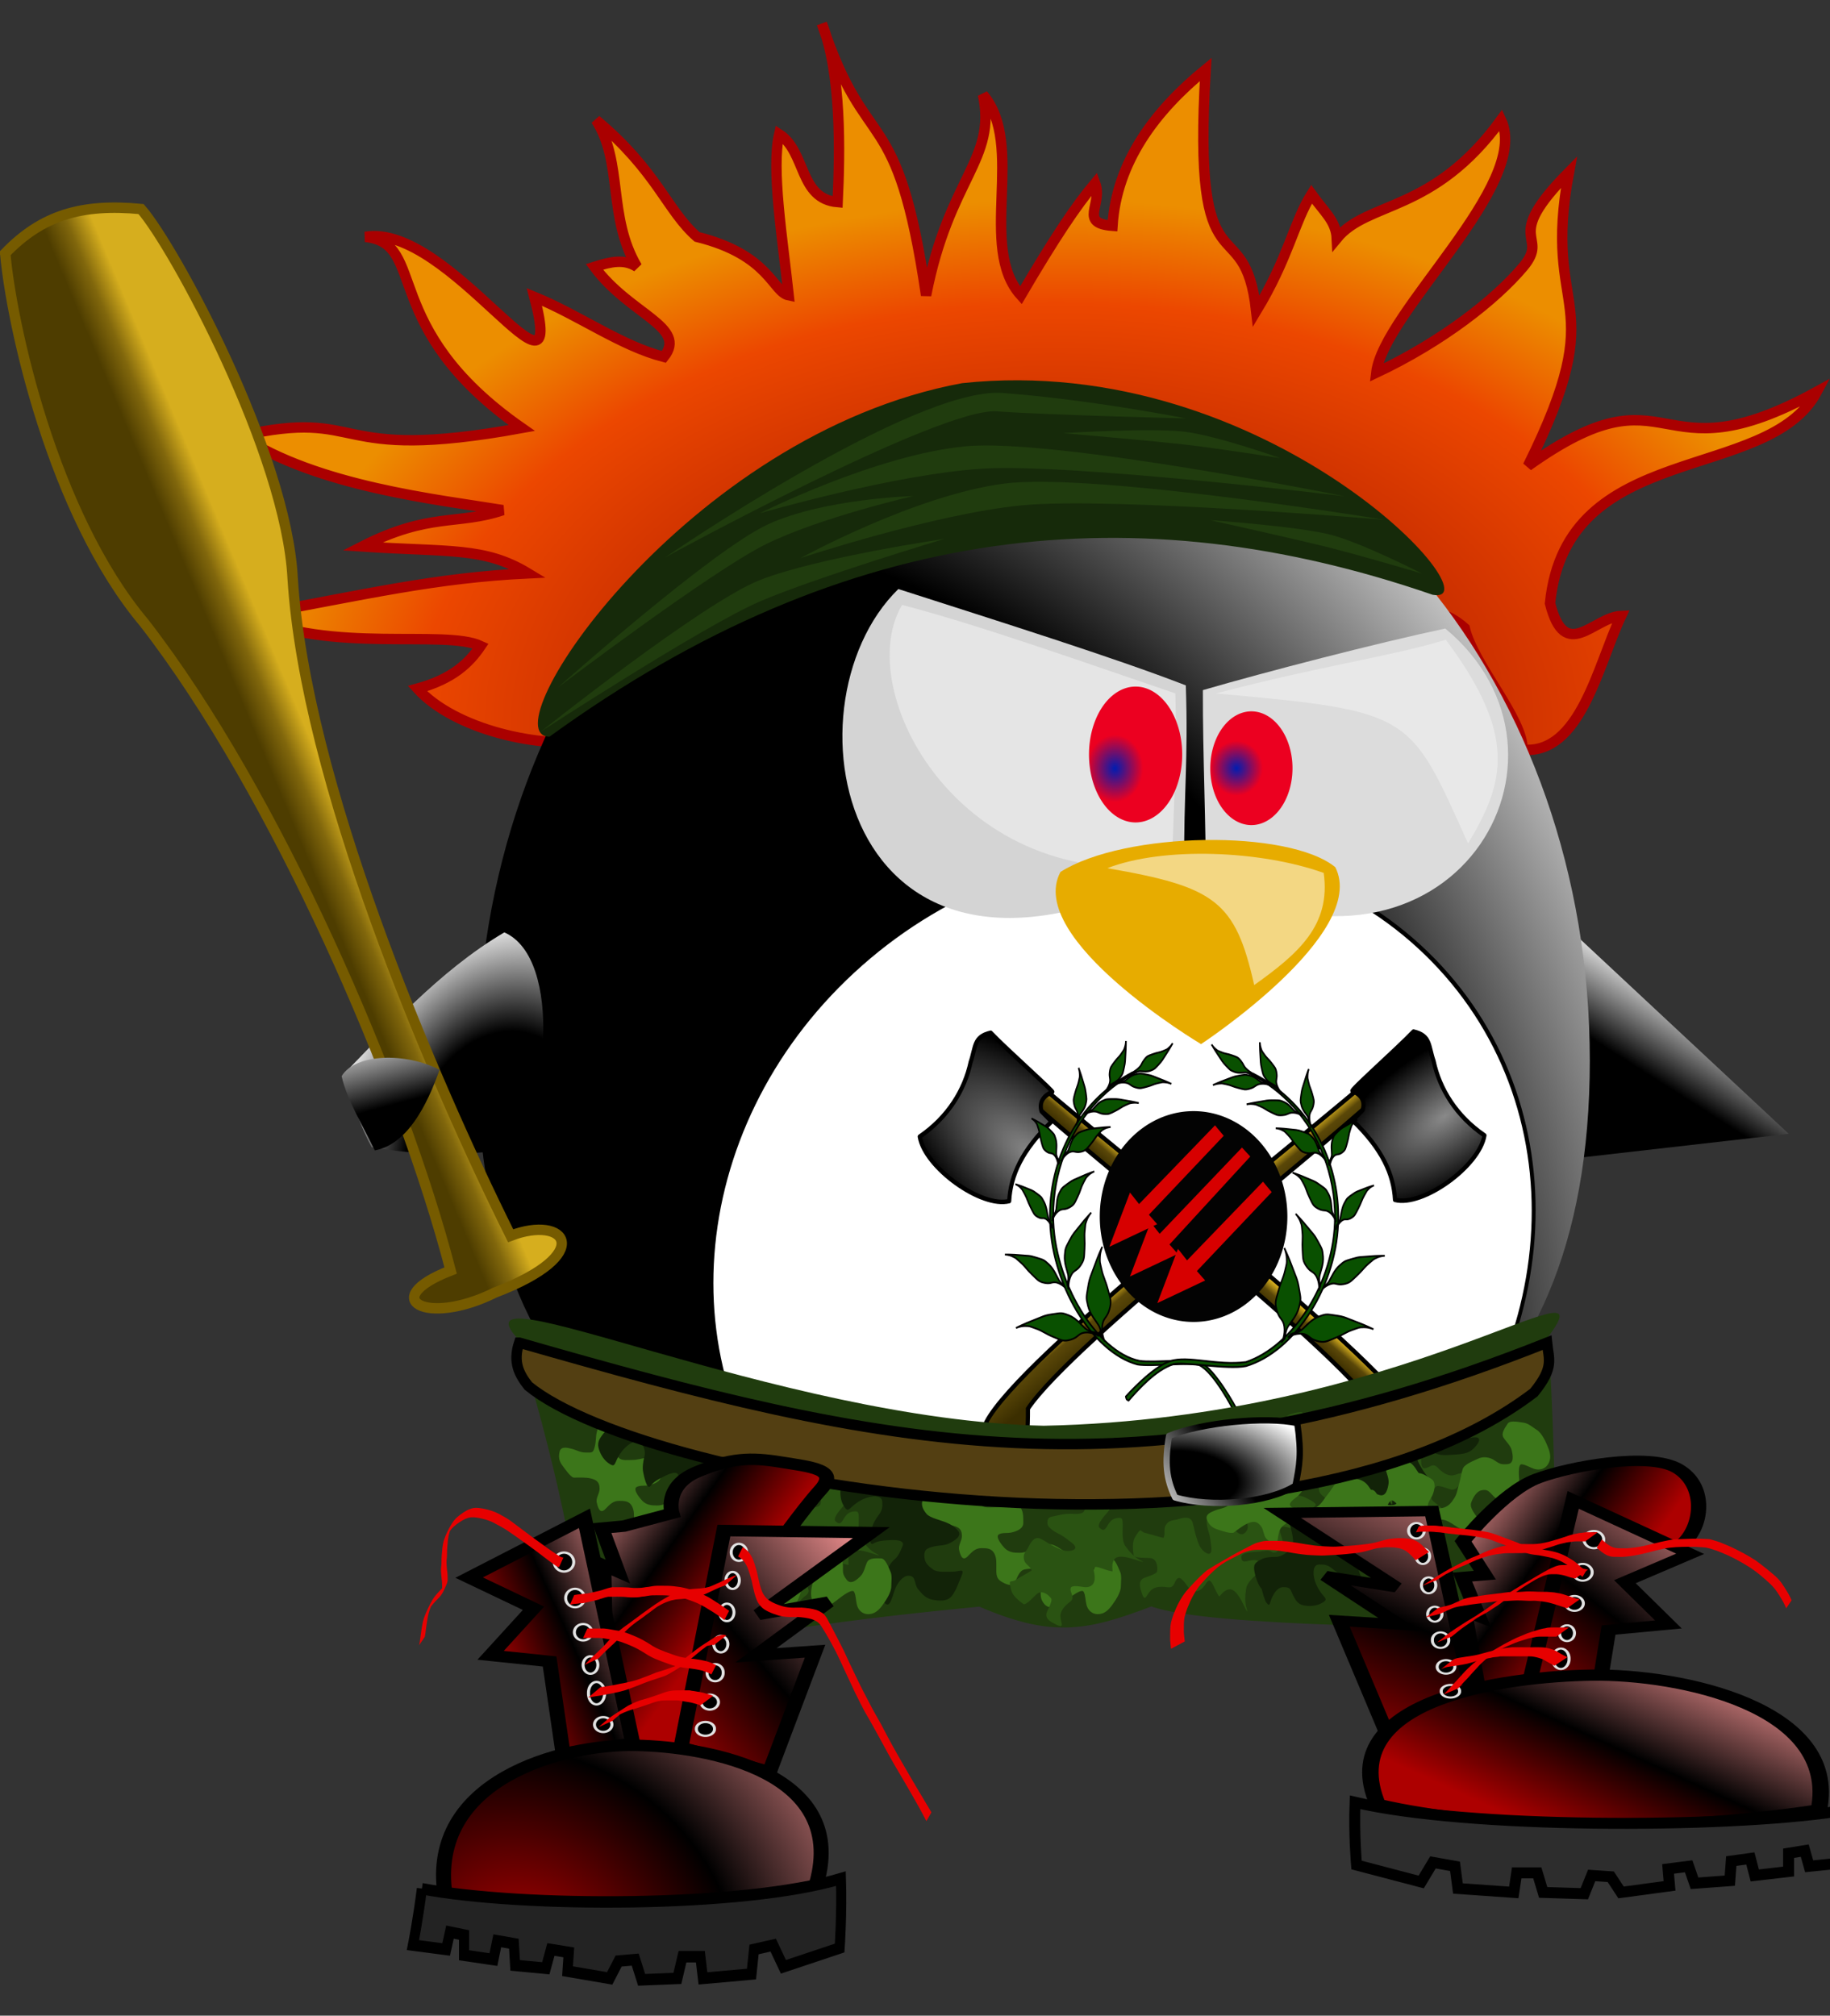 <?xml version="1.0" encoding="UTF-8"?>
<svg viewBox="0 0 175.804 193.634" xmlns="http://www.w3.org/2000/svg" xmlns:xlink="http://www.w3.org/1999/xlink">
 <rect x="0" y="0" width="175.804" height="193.634" fill="#333333" stroke="none"/>
 <defs>
  <linearGradient id="a">
   <stop stop-color="#ad0000" offset="0"/>
   <stop offset=".44"/>
   <stop stop-color="#f99" offset="1"/>
  </linearGradient>
  <linearGradient id="b">
   <stop offset="0"/>
   <stop offset=".503"/>
   <stop stop-color="#fff" offset="1"/>
  </linearGradient>
  <linearGradient id="c">
   <stop stop-color="#898989" offset="0"/>
   <stop offset="1"/>
  </linearGradient>
  <linearGradient id="aa" x1="419.87" x2="424.21" y1="465.5" y2="463.68" gradientUnits="userSpaceOnUse">
   <stop stop-color="#4e3d00" offset="0"/>
   <stop stop-color="#81670c" offset=".5"/>
   <stop stop-color="#d6ae1e" offset="1"/>
  </linearGradient>
  <linearGradient id="e">
   <stop stop-color="#001db1" offset="0"/>
   <stop stop-color="#ec0020" offset="1"/>
  </linearGradient>
  <linearGradient id="d">
   <stop offset="0"/>
   <stop offset=".346"/>
   <stop stop-color="#fff" offset="1"/>
  </linearGradient>
  <linearGradient id="q" x1="79.309" x2="76.274" y1="50.64" y2="46.824" gradientUnits="userSpaceOnUse">
   <stop stop-color="#3b2e00" offset="0"/>
   <stop stop-color="#5a4708" offset=".547"/>
   <stop stop-color="#d6ae1e" offset="1"/>
  </linearGradient>
  <linearGradient id="p" x1="77.397" x2="72.392" y1="55.631" y2="49.026" gradientUnits="userSpaceOnUse">
   <stop stop-color="#3b2e00" offset="0"/>
   <stop stop-color="#5a4708" offset=".686"/>
   <stop stop-color="#d6ae1e" offset="1"/>
  </linearGradient>
  <linearGradient id="z" x1="433.72" x2="430.62" y1="496.63" y2="485.04" gradientUnits="userSpaceOnUse" xlink:href="#d"/>
  <linearGradient id="y" x1="545.39" x2="554.95" y1="497.87" y2="482.87" gradientUnits="userSpaceOnUse" xlink:href="#b"/>
  <linearGradient id="x" x1="73.344" x2="60.809" y1="173.49" y2="157.73" gradientTransform="matrix(-1.176 0 0 .993 606.18 386.41)" gradientUnits="userSpaceOnUse" xlink:href="#a"/>
  <linearGradient id="w" x1="527.51" x2="515.25" y1="537.74" y2="531.8" gradientUnits="userSpaceOnUse" xlink:href="#a"/>
  <linearGradient id="v" x1="82.244" x2="67.261" y1="163.17" y2="138.51" gradientTransform="matrix(-1 0 0 1 589.56 388.31)" gradientUnits="userSpaceOnUse" xlink:href="#a"/>
  <linearGradient id="u" x1="69.679" x2="52.226" y1="158.58" y2="143.36" gradientTransform="matrix(-1 0 0 1 589.56 388.31)" gradientUnits="userSpaceOnUse" xlink:href="#a"/>
  <linearGradient id="t" x1="468.53" x2="456.44" y1="531.97" y2="525.42" gradientUnits="userSpaceOnUse" xlink:href="#a"/>
  <linearGradient id="s" x1="68.607" x2="87.286" y1="158.81" y2="146.85" gradientUnits="userSpaceOnUse" xlink:href="#a"/>
  <linearGradient id="r" x1="59.321" x2="71.214" y1="154.79" y2="150.69" gradientUnits="userSpaceOnUse" xlink:href="#a"/>
  <linearGradient id="o" x1="517.75" x2="503.32" y1="522.95" y2="533.62" gradientUnits="userSpaceOnUse" xlink:href="#b"/>
  <radialGradient id="n" cx="117.39" cy="107.5" r="76.218" gradientTransform="matrix(1 -.002 .001 .662 375.87 385.97)" gradientUnits="userSpaceOnUse">
   <stop stop-color="#890000" offset="0"/>
   <stop stop-color="#ec4700" offset=".803"/>
   <stop stop-color="#ec8e00" offset="1"/>
  </radialGradient>
  <radialGradient id="m" cx="71.31" cy="130.79" r="53.433" gradientTransform="matrix(2.289 -.041 .041 2.579 -97.271 -195.37)" gradientUnits="userSpaceOnUse">
   <stop offset="0"/>
   <stop offset=".676"/>
   <stop stop-color="#fff" offset="1"/>
  </radialGradient>
  <radialGradient id="j" cx="439.73" cy="497.05" r="9.61" gradientTransform="matrix(.652 -2.323 1.68 .471 -681.96 1285.3)" gradientUnits="userSpaceOnUse">
   <stop offset="0"/>
   <stop offset=".51"/>
   <stop stop-color="#fff" offset="1"/>
  </radialGradient>
  <radialGradient id="g" cx="56.581" cy="181.33" r="13.075" gradientTransform="matrix(1.619 2.139 -1.537 1.727 247.99 -256.43)" gradientUnits="userSpaceOnUse">
   <stop stop-color="#ad0000" offset="0"/>
   <stop offset=".485"/>
   <stop stop-color="#f99" offset="1"/>
  </radialGradient>
  <radialGradient id="l" cx="114.97" cy="27.546" r="16.497" gradientTransform="matrix(2.034 -1.391 .485 1.047 -132.44 165.4)" gradientUnits="userSpaceOnUse" xlink:href="#c"/>
  <radialGradient id="k" cx="131.28" cy="32.256" r="16.497" gradientTransform="matrix(1.733 -.992 .385 .836 -107.58 129.12)" gradientUnits="userSpaceOnUse" xlink:href="#c"/>
  <radialGradient id="i" cx="118.73" cy="77.243" r="4.676" gradientTransform="matrix(.611 -5.4781e-7 5.0414e-7 .562 47.297 33.837)" gradientUnits="userSpaceOnUse" xlink:href="#e"/>
  <radialGradient id="h" cx="104.26" cy="78.688" r="4.676" gradientTransform="matrix(.578 -1.2211e-8 1.461e-8 .692 45.414 23.67)" gradientUnits="userSpaceOnUse" xlink:href="#e"/>
  <radialGradient id="f" cx="506.14" cy="530.63" r="6.658" gradientTransform="matrix(2.224 .192 -.1 1.16 -566.72 -183.38)" gradientUnits="userSpaceOnUse" xlink:href="#d"/>
 </defs>
 <g transform="translate(-392.1 -387.24)">
  <path d="m541.41 475.13 22.532 21.03-24.464 2.79 1.931-23.82z" fill="url(#y)" fill-rule="evenodd"/>
  <path d="m449.05 458.4c-5.074 0.765-13.248-1.045-16.843-5.007 3.385-0.928 4.976-2.477 6.07-4.097-3.459-1.62-14.33 0.772-22.306-2.883 11.599-2.138 18.027-3.67 26.858-4.097-4.219-2.551-7.53-2.016-15.933-2.58 6.468-3.295 9.187-2.023 13.505-3.49-6.152-1.011-17.829-2.248-25.189-7.132 12.215-2.76 8.218 2.675 27.01-0.759-13.832-9.655-8.998-17.737-15.022-18.36 8.087-1.382 19.526 18.275 16.236 5.766 4.297 1.754 8.316 4.709 12.443 5.766 2.306-2.889-3.27-4.047-6.677-8.649 1.601-0.505 2.852-0.794 4.097 0-2.852-4.82-1.319-10.046-3.945-14.112 5.871 4.886 6.842 8.748 9.711 11.229 6.966 1.722 7.266 5.308 8.801 5.614-0.589-5.46-1.683-12.148-0.91-15.477 2.594 1.678 1.894 6.21 5.614 6.525 0.23-4.844 0.379-12.433-1.517-17.147 4.325 13.04 7.225 7.153 10.015 26.099 2.183-11.25 6.806-13.012 5.463-19.271 4.12 4.818-0.535 14.665 3.642 19.271 3.266-5.56 5.302-8.603 7.132-10.774 0.768 2.078-1.608 3.85 1.669 4.097 0.394-6.126 4.07-11.034 8.953-15.022-1.339 22.111 3.721 13.019 4.856 23.216 3.107-5.129 3.626-8.549 5.311-11.229 1.23 1.72 2.348 2.565 2.428 4.249 2.963-3.627 9.239-2.385 15.781-11.38 2.9 6.178-11.312 18.451-11.987 24.278 6.305-2.973 11.459-7.007 14.112-10.167s-2.204-2.44 4.4-9.104c-2.652 14.124 4.227 11.737-3.945 28.224 14.134-10.068 11.837 1.615 27.768-7.132-4.705 8.855-24.065 4.55-25.644 20.333 1.456 5.768 4.21 1.319 6.828 1.214-2.237 4.751-3.926 13.361-9.466 12.844 0.074-2.945-4.738-8.152-5.558-11.677-1.731-1.552-3.403-1.74-5.714-1.973 1.179-1.902-0.948-4.236-2.021-6.322-1.832 0.19-2.991 2.581-5.919 3.183 0.411-2.584-0.237-5.842-2.124-6.373-0.37 3.87-2.406 4.823-4.856 4.097 2.861-2.092-0.352-6.533-2.276-7.132-1.924 0.312-3.819 1.728-4.704 3.642-1.492-1.88 0.632-5.095-1.366-6.676-3.363 4.488-3.698-0.729-7.435 3.338-1.006-1.699-0.821-4.141-1.214-5.614-1.455 1.106-2.212 2.686-3.338 4.704-1.429-1.32-2.864-4.006-4.249-3.187s-1.52 2.907 0.759 6.98c-2.122 1.19-5.557-6.735-7.284-5.614 0.853 2.031-2.114 2.037 0.303 5.918-1.225 1.15-4.156-2.245-5.614-3.49-1.307 0.576-0.33 3.351-1.214 3.49s-1.207-1.912-2.124-3.187c-1.221 0.243-3.495 1.478-1.821 4.856-1.512 0.646-3.77-1.514-5.311-2.276-1.085 0.755 0.896 3.019-0.455 4.249-2.413-4.84-5.234-2.48-6.373-1.366 3.11 0.811 1.646 3.18 0 3.642-1.646-3.332-3.281-0.269-4.097 0.91 0.095 1.938-0.464 3.417 0.759 5.311-1.963-0.534-3.94 0.261-4.249 1.669 1.815 0.801 3.035 2.112 3.49 3.642-2.883-0.898-5.173-0.787-5.918 0.303s-0.54 2.421 0.607 4.097z" fill="url(#n)" fill-rule="evenodd" stroke="#a00"/>
  <path transform="matrix(1 0 0 .944 374.87 392.67)" d="m169.96 102.15c0 37.906-22.508 49.446-51.648 50.128-32.701 0.757-55.219-12.223-55.219-50.128s23.938-68.67 53.433-68.67 53.433 30.764 53.433 68.67z" fill="url(#m)"/>
  <path transform="matrix(-.574 -.588 .74 -.683 469.27 664.87)" d="m160.94 131.33c0 22.27-20.189 40.343-45.064 40.343s-45.064-18.074-45.064-40.343c14.982-17.395 27.527-28.366 45.064-40.343 24.876 0 45.064 18.074 45.064 40.343z" fill="#fff" stroke="#000" stroke-width=".4"/>
  <g transform="matrix(.396 0 0 .43 298.41 281.39)">
   <g transform="matrix(-1 0 0 1 601.73 469.95)" fill-rule="evenodd" stroke="#000">
    <path d="m118.64 14.101c-24.71 19.864-89.086 65.37-97.479 80.079 2.833 6.289 6.259 8.371 9.355 7.484 0.476-2.759 0.775-6.042 0.748-10.478 11.012-15.1 74.668-60.105 89.434-73.717 0.733-1.264 0.387-3.212-2.058-3.368z" fill="url(#q)"/>
    <path d="m109.89 20.156c2.401 1.016 3.126 2.45 2.597 4.324-0.572 0.561-1.529 1.37-2.432 2.323 7.133 6.367 9.925 11.973 10.258 17.742 6.684 1.601 20.493-7.495 21.704-14.407-6.86-4.332-10.89-10.394-12.349-16.652-1.273-3.433-0.681-5.662-4.865-6.548-3.856 3.744-15.908 13.57-14.913 13.218z" fill="url(#l)" stroke-linejoin="round"/>
   </g>
   <g transform="translate(454.7 469.68)" fill-rule="evenodd" stroke="#000">
    <path d="m118.64 14.101c-24.71 19.864-89.086 65.37-97.479 80.079 2.833 6.289 6.259 8.371 9.355 7.484 0.476-2.759 0.775-6.042 0.748-10.478 11.012-15.1 74.668-60.105 89.434-73.717 0.733-1.264 0.387-3.212-2.058-3.368z" fill="url(#p)"/>
    <path d="m110.02 20.222c2.401 1.016 2.993 2.384 2.464 4.258-0.572 0.561-1.529 1.37-2.432 2.323 7.133 6.367 9.925 11.973 10.258 17.742 6.684 1.601 20.493-7.495 21.704-14.407-6.86-4.332-10.89-10.394-12.349-16.652-1.273-3.433-0.681-5.662-4.865-6.548-3.856 3.744-15.842 13.52-14.781 13.284z" fill="url(#k)" stroke-linejoin="round"/>
   </g>
   <path transform="translate(454.97 469.42)" d="m93.932 48.524a22.755 23.549 0 1 1 -45.511 0 22.755 23.549 0 1 1 45.511 0z" fill="#030303"/>
   <g transform="matrix(.131 0 0 .137 478.15 459.25)" fill="#095000" stroke="#000" stroke-width="2.909">
    <g fill="#095000" stroke="#000" stroke-width="2.909">
     <path d="m133.17 548.56s-7.679-8.653-18.098-11.891-11.408 2.019-23.444 0.119c-11.576-1.828-13.244-4.493-24.033-13.573-10.58-8.903-12.75-13.28-21.933-20.406s-7.16-6.172-14.332-9.276-14.357-3.14-14.357-3.14 13.864-0.167 28.367 1.086 16.419 0.2 29.645 3.924 13.506 3.018 23.261 10.973 14.521 19.425 18.688 25.582 13.588 11.16 12.922 10.567c3.515 7.806 3.315 6.035 3.315 6.035z" fill-rule="evenodd"/>
     <path d="m252.8 193.57c-89.663 41.305-152.44 128.67-152.44 233.79 0 110.4 78.495 222.53 161.97 242.25 24.38 3.874 102.87-4.008 114.78 1.129 28.334 12.806 63.122 73.508 63.122 73.508l5.113-3.228s-37.965-62.672-67.286-75.872c-10.754-5.701-84.309 2.305-111.98-1.394-78.191-14.095-159.58-129.37-159.58-236.4 0-70.35 28.525-134.04 74.643-180.15 21.247-21.247 46.63-39.256 74.274-51.964-0.967-1.773-1.817 0.194-2.607-1.671z" stroke-linecap="round" stroke-linejoin="round"/>
     <path d="m201.26 631.05s-5.952-12.234-3.968-25.129 8.757-11.695 13.226-25.79c4.298-13.556 2.075-16.556-2.645-32.403-4.629-15.54-8.597-19.839-11.903-33.064s-3.306-10.581-2.976-19.839 4.298-17.193 4.298-17.193-7.935 15.21-14.548 31.742-8.927 18.185-11.903 34.387-3.968 16.202 0 30.419 14.879 24.468 19.839 31.742 5.621 19.839 5.29 18.847c7.274 7.274 5.29 6.282 5.29 6.282z" fill-rule="evenodd"/>
     <path d="m134.86 546.25s-1.069-11.529 4.281-21.306 10.309-6.866 17.961-16.892c7.36-9.642 6.498-12.688 7.458-26.762 0.941-13.801-0.907-18.392 0.391-29.955s0.519-9.441 3.502-16.775 8.43-12.561 8.43-12.561-10.699 9.923-20.75 21.287-12.353 12.026-19.453 24.171-7.879 11.86-8.949 24.41 4.472 23.913 6.223 31.176-1.428 17.536-1.395 16.645c3.566 7.929 2.301 6.562 2.301 6.562z" fill-rule="evenodd"/>
     <path d="m104.72 434.63s3.116-9.255 10.931-14.767 10.905-1.425 20.709-6.268c9.43-4.658 9.774-7.32 15.451-17.772 5.566-10.25 5.631-14.466 10.716-22.864s3.705-7.058 8.716-11.578 11.327-6.5 11.327-6.5-12.288 3.627-24.54 8.603-14.384 4.625-24.468 11.302-10.628 6.168-15.867 15.408-4.599 20.038-5.672 26.271-7.264 12.937-6.928 12.264c0.197 7.422-0.374 5.9-0.374 5.9z" fill-rule="evenodd"/>
     <path d="m121.9 336.63s7.136-10.4 15.425-13.342 10.029 1.395 19.92-0.478c9.513-1.801 10.472-4.053 18.075-11.851 7.456-7.646 8.548-11.331 15.121-17.468s5.02-5.296 10.577-8.048 11.649-2.958 11.649-2.958-11.797 0.203-23.893 1.598-13.903 0.57-24.492 3.984-10.947 2.835-17.865 9.675-8.998 16.472-11.48 21.682-9.622 9.593-9.159 9.084c-1.646 6.562-3.879 8.121-3.879 8.121z" fill-rule="evenodd"/>
     <path d="m165.27 261.79s6.938-4.363 15.728-4.712 9.219 3.264 19.24 4.066c9.638 0.772 11.202-0.691 20.724-4.805 9.337-4.034 11.439-6.532 19.499-9.639s6.33-2.826 12.445-3.64 12.017 0.385 12.017 0.385-11.371-2.468-23.37-4.114-13.495-2.662-24.627-2.472-11.309-0.32-19.9 3.232-13.342 10.257-17.213 13.583-11.972 5.001-11.382 4.725c-3.456 4.516-3.162 3.39-3.162 3.39z" fill-rule="evenodd"/>
     <path d="m224.01 211.96s7.617-3.023 16.324-1.761 8.468 4.892 18.174 7.511c9.335 2.518 11.14 1.366 21.253-0.94 9.917-2.261 12.439-4.334 20.931-5.917s6.739-1.623 12.901-1.306 11.745 2.573 11.745 2.573-10.729-4.503-22.226-8.312-12.782-5.081-23.762-6.927-11.061-2.38-20.155-0.456-14.991 7.649-19.403 10.211-12.683 2.731-12.053 2.568c-4.223 3.809-3.728 2.756-3.728 2.756z" fill-rule="evenodd"/>
     <path d="m190.32 622.93s-11.877-6.598-24.863-5.367-12.172 8.014-26.497 11.64c-13.778 3.488-16.646 1.113-32.2-4.471-15.253-5.476-19.319-9.654-32.336-13.687s-10.376-3.881-19.638-4.082-17.409 3.28-17.409 3.28 15.634-6.999 32.514-12.612 18.661-7.813 35.005-9.839 16.4-3.009 30.37 1.735 23.585 16.146 30.566 21.478 19.488 6.704 18.516 6.32c6.85 7.626 5.972 5.603 5.972 5.603z" fill-rule="evenodd"/>
     <path d="m104.77 447.07s-3.537-8.866-10.077-13.558-8.301-0.335-16.233-4.167c-7.629-3.686-8.236-6.29-13.835-16.09-5.491-9.61-6.095-13.783-10.983-21.605s-3.686-6.63-8.009-10.615-9.283-5.324-9.283-5.324 9.619 2.381 19.39 6.103 11.31 3.163 19.692 8.785 8.719 5.064 13.834 13.706 6.06 19.409 7.68 25.481 7.108 12.106 6.769 11.473c0.831 7.377 1.056 5.812 1.056 5.812z" fill-rule="evenodd"/>
     <path d="m115.23 341.95s-1.188-8.341-6.423-13.493-8.104-1.605-14.936-6.222c-6.571-4.441-6.494-6.822-9.475-16.31-2.923-9.304-2.435-13.062-5.229-20.701s-1.916-6.403-5.147-10.584-7.778-6.14-7.778-6.14 8.874 3.61 17.548 8.42 10.339 4.563 17.15 10.823 7.289 5.822 10.092 14.216 0.941 17.995 0.962 23.581 5.97 13.616 5.801 13.007c-1.095 6.607-2.567 3.402-2.567 3.402z" fill-rule="evenodd"/>
     <path d="m149.28 279.41s3.766-9.396 2.836-17.212-4.557-7.607-6.801-16.322c-2.159-8.382-0.942-9.999 1.736-19.07 2.627-8.895 4.788-11.155 6.685-18.772s1.871-6.045 1.787-11.574-2.122-10.544-2.122-10.544 4.084 9.636 7.448 19.96 4.583 11.48 6.009 21.335 1.956 9.93-0.305 18.088-8.187 13.438-10.908 17.394-3.199 11.377-3.013 10.812c-3.956 3.783-3.353 5.907-3.353 5.907z" fill-rule="evenodd"/>
     <path d="m251.81 194.28s7.698-3.376 13.487-8.571 3.905-6.079 9.705-12.891c5.579-6.552 7.54-6.437 16.294-9.292 8.584-2.8 11.573-2.249 18.734-4.944s5.88-1.83 10.286-5.02 7.34-7.741 7.34-7.741-5.547 8.885-12.037 17.551-6.76 10.347-13.923 17.112-6.935 7.254-14.727 9.947-15.253 0.996-19.91 0.93-13.366 5.119-13.388 3.885c-1.207-0.595-1.861-0.966-1.861-0.966z" fill-rule="evenodd"/>
     <path d="m202.16 225.41s6.757-7.126 8.877-14.609-1.256-8.835 0.011-17.693c1.218-8.519 2.937-9.469 8.813-16.557 5.762-6.951 8.583-8.083 13.198-14.185s3.994-4.687 6.015-9.738 2.071-10.465 2.071-10.465 0.056 10.474-0.803 21.266-0.189 12.358-2.632 21.903-1.99 9.836-7.139 16.275-12.54 8.71-16.513 11.141-7.224 8.959-6.84 8.526c-5.03 1.75-5.058 4.136-5.058 4.136z" fill-rule="evenodd"/>
     <path d="m600.56 550.56s7.928-8.653 18.684-11.891 11.777 2.019 24.202 0.119c11.951-1.828 13.672-4.493 24.81-13.573 10.922-8.903 13.162-13.28 22.642-20.406s7.391-6.172 14.796-9.276 14.822-3.14 14.822-3.14-14.312-0.167-29.285 1.086-16.95 0.2-30.604 3.924-13.942 3.018-24.013 10.973-14.991 19.425-19.292 25.582-14.027 11.16-13.34 10.567c-3.628 7.806-3.422 6.035-3.422 6.035z" fill-rule="evenodd"/>
     <path d="m477.07 195.57c92.563 41.305 157.37 128.67 157.37 233.79 0 110.4-79.573 219.12-171.08 242.94-34.708 6.176-116.32-7.712-134.55-3.049-32.517 9.435-64.173 40.348-82.9 59.397-1.796-1.938-3.485 0.437-4.999-6.678 0 0 48.971-48.558 82.482-57.845s85.374 7.729 139.97 1.637c86.43-25.519 164.75-129.37 164.75-236.4 0-70.35-29.448-134.04-77.057-180.15-21.934-21.247-48.139-39.256-76.676-51.964 0.998-1.773 1.876 0.194 2.691-1.671z" stroke-linecap="round" stroke-linejoin="round"/>
     <path d="m530.27 633.05s6.144-12.234 4.096-25.129-9.04-11.695-13.653-25.79c-4.437-13.556-2.143-16.556 2.731-32.403 4.779-15.54 8.875-19.839 12.288-33.064s3.413-10.581 3.072-19.839-4.437-17.193-4.437-17.193 8.192 15.21 15.019 31.742 9.216 18.185 12.288 34.387 4.096 16.202 0 30.419-15.36 24.468-20.48 31.742-5.803 19.839-5.461 18.847c-7.509 7.274-5.461 6.282-5.461 6.282z" fill-rule="evenodd"/>
     <path d="m598.82 548.25s1.104-11.529-4.419-21.306-10.643-6.866-18.542-16.892c-7.598-9.642-6.709-12.688-7.699-26.762-0.971-13.801 0.936-18.392-0.404-29.955s-0.536-9.441-3.616-16.775-8.703-12.561-8.703-12.561 11.045 9.923 21.421 21.287 12.752 12.026 20.082 24.171 8.133 11.86 9.239 24.41-4.617 23.913-6.424 31.176 1.474 17.536 1.44 16.645c-3.681 7.929-2.376 6.562-2.376 6.562z" fill-rule="evenodd"/>
     <path d="m629.94 436.62s-3.217-9.255-11.284-14.767-11.258-1.425-21.379-6.268c-9.735-4.658-10.091-7.32-15.951-17.772-5.746-10.25-5.814-14.466-11.063-22.864s-3.825-7.058-8.997-11.578-11.693-6.5-11.693-6.5 12.685 3.627 25.333 8.603 14.849 4.625 25.259 11.302 10.972 6.168 16.381 15.408 4.748 20.038 5.856 26.271 7.499 12.937 7.152 12.264c-0.203 7.422 0.386 5.9 0.386 5.9z" fill-rule="evenodd"/>
     <path d="m612.2 338.63s-7.367-10.4-15.924-13.342-10.354 1.395-20.565-0.478c-9.821-1.801-10.811-4.053-18.66-11.851-7.697-7.646-8.824-11.331-15.61-17.468s-5.183-5.296-10.919-8.048-12.026-2.958-12.026-2.958 12.178 0.203 24.666 1.598 14.352 0.57 25.284 3.984 11.301 2.835 18.442 9.675 9.29 16.472 11.851 21.682 9.933 9.593 9.455 9.084c1.699 6.562 4.005 8.121 4.005 8.121z" fill-rule="evenodd"/>
     <path d="m567.43 263.79s-7.162-4.363-16.237-4.712-9.517 3.264-19.862 4.066c-9.95 0.772-11.564-0.691-21.394-4.805-9.639-4.034-11.809-6.532-20.129-9.639s-6.534-2.826-12.848-3.64-12.406 0.385-12.406 0.385 11.739-2.468 24.126-4.114 13.932-2.662 25.423-2.472 11.675-0.32 20.543 3.232 13.774 10.257 17.769 13.583 12.359 5.001 11.75 4.725c3.568 4.516 3.265 3.39 3.265 3.39z" fill-rule="evenodd"/>
     <path d="m506.79 213.96s-7.864-3.023-16.852-1.761-8.742 4.892-18.762 7.511c-9.637 2.518-11.5 1.366-21.94-0.94-10.238-2.261-12.842-4.334-21.608-5.917s-6.957-1.623-13.318-1.306-12.125 2.573-12.125 2.573 11.076-4.503 22.945-8.312 13.196-5.081 24.53-6.927 11.418-2.38 20.807-0.456 15.476 7.649 20.031 10.211 13.094 2.731 12.443 2.568c4.359 3.809 3.849 2.756 3.849 2.756z" fill-rule="evenodd"/>
     <path d="m541.57 624.93s12.261-6.598 25.667-5.367 12.566 8.014 27.354 11.64c14.223 3.488 17.185 1.113 33.242-4.471 15.746-5.476 19.944-9.654 33.382-13.687s10.712-3.881 20.273-4.082 17.972 3.28 17.972 3.28-16.14-6.999-33.566-12.612-19.265-7.813-36.137-9.839-16.93-3.009-31.352 1.735-24.348 16.146-31.555 21.478-20.118 6.704-19.115 6.32c-7.072 7.626-6.165 5.603-6.165 5.603z" fill-rule="evenodd"/>
     <path d="m629.89 449.06s3.651-8.866 10.403-13.558 8.569-0.335 16.758-4.167c7.876-3.686 8.502-6.29 14.283-16.09 5.669-9.61 6.292-13.783 11.339-21.605s3.805-6.63 8.268-10.615 9.583-5.324 9.583-5.324-9.931 2.381-20.017 6.103-11.676 3.163-20.329 8.785-9.001 5.064-14.281 13.706-6.256 19.409-7.928 25.481-7.338 12.106-6.988 11.473c-0.858 7.377-1.09 5.812-1.09 5.812z" fill-rule="evenodd"/>
     <path d="m619.08 343.95s1.227-8.341 6.631-13.493 8.366-1.605 15.419-6.222c6.783-4.441 6.704-6.822 9.781-16.31 3.018-9.304 2.514-13.062 5.398-20.701s1.978-6.403 5.313-10.584 8.029-6.14 8.029-6.14-9.161 3.61-18.116 8.42-10.674 4.563-17.705 10.823-7.525 5.822-10.419 14.216-0.972 17.995-0.993 23.581-6.163 13.616-5.988 13.007c1.131 6.607 2.65 3.402 2.65 3.402z" fill-rule="evenodd"/>
     <path d="m583.93 281.41s-3.888-9.396-2.928-17.212 4.704-7.607 7.021-16.322c2.228-8.382 0.972-9.999-1.793-19.07-2.712-8.895-4.942-11.155-6.901-18.772s-1.931-6.045-1.845-11.574 2.191-10.544 2.191-10.544-4.216 9.636-7.689 19.96-4.731 11.48-6.204 21.335-2.019 9.93 0.315 18.088 8.452 13.438 11.26 17.394 3.303 11.377 3.11 10.812c4.084 3.782 3.462 5.907 3.462 5.907z" fill-rule="evenodd"/>
     <path d="m478.09 196.28s-7.947-3.376-13.923-8.571-4.031-6.079-10.019-12.891c-5.76-6.552-7.784-6.437-16.821-9.292-8.861-2.8-11.948-2.249-19.34-4.944s-6.07-1.83-10.619-5.02-7.577-7.741-7.577-7.741 5.726 8.885 12.426 17.551 6.979 10.347 14.373 17.112 7.16 7.254 15.204 9.947 15.746 0.996 20.554 0.93 13.799 5.119 13.821 3.885c1.246-0.595 1.921-0.966 1.921-0.966z" fill-rule="evenodd"/>
     <path d="m529.35 227.4s-6.975-7.126-9.164-14.609 1.296-8.835-0.011-17.693c-1.257-8.519-3.032-9.469-9.098-16.557-5.948-6.951-8.861-8.083-13.625-14.185s-4.123-4.687-6.21-9.738-2.138-10.465-2.138-10.465-0.058 10.474 0.829 21.266 0.196 12.358 2.717 21.903 2.054 9.836 7.37 16.275 12.945 8.71 17.047 11.141 7.457 8.959 7.061 8.526c5.193 1.75 5.221 4.136 5.221 4.136z" fill-rule="evenodd"/>
    </g>
   </g>
   <path d="m531.35 497.57 2.105 2.339-18.149 17.634 2.011 2.105-11.6 5.052 5.005-12.115 2.198 2.573 18.429-17.587z" fill="#d70000" fill-rule="evenodd"/>
   <path d="m542.99 510.15 2.105 2.339-18.149 17.634 2.011 2.105-11.6 5.052 5.005-12.115 2.198 2.573 18.429-17.587z" fill="#d70000" fill-rule="evenodd"/>
   <path d="m537.89 502.53 2.011 2.011-19.599 19.645 2.011 2.105-11.6 5.052 5.005-12.115 2.198 2.573 19.973-19.271z" fill="#d70000" fill-rule="evenodd"/>
  </g>
  <g transform="translate(-8.929 11.071)" fill-rule="evenodd">
   <g transform="translate(9.196 -9.911)">
    <path transform="translate(392.1 387.24)" d="m49.497 127.47c-6.656-7.22 24.901 7.772 50.508 8.334 34.636-0.72 54.499-16.617 48.487-8.586 0.896 15.583 0.369 18.736 1.387 28.191-9.889-0.268-33.892-0.206-39.536-2.249-6.393 2.46-9.725 2.93-16.526 0.021-17.062 1.637-21.864 2.917-37.612 5.018-0.949-7.073-2.089-15.376-6.709-30.728z" fill="#203c0e"/>
    <path transform="translate(392.1 387.24)" d="m89.643,145.331c-.317-.095-.786-.78-1.071-1.161-.327-.436-.391-.845-.268-1.339 .137-.546.76-.368 1.161-.268 .484.121.814.357 1.339.357 .658,0 .719.072.893-.625 .111-.446.074-.92.179-1.339 .144-.576.244-.804.893-.804 .482,0 .949.399 1.25.625 .413.31-.238,1.102-.357,1.339-.215.429.087,1.069.357,1.339s.862.179 1.25.179c.463,0 1.078-.158 1.518-.268 .651-.163.8-.097 1.071.446 .199.398.179.886.179,1.339 0,.559-.664.791-1.071.893-.48.12-.887-.003-1.25.179-.455.228.375,1.178.536,1.339 .401.401.862.446 1.429.446 .518,0 .96-.24 1.429-.357 .482-.12.861-.327 1.339-.446s1.23.488 1.607.714c.467.28.714.844.714,1.339 0,.658-.066.775.357,1.339 .414.552 1.04-.058 1.339-.357 .338-.338.426-.942.625-1.339 .218-.436.916-.357 1.339-.357 .443,0 .756.975.893,1.25 .194.387.089.998.089,1.429 0,.623-.555,1.425-.893,1.875-.367.489-.752.804-1.339.804-.546,0-.947-.397-1.071-.893s-.079-.872-.268-1.25c-.182-.363-1.309.535-1.429.625-.456.342-.801.669-1.339.804-.622.155-.964-.053-1.25-.625-.198-.397-.102-1.11 0-1.518 .15-.599.263-.808-.179-1.25-.347-.347-1.114-.279-1.518-.179-.503.126-.712.889-.893,1.25-.271.541-1.184.005-1.429-.179-.395-.296-.357-.784-.357-1.25 0-.51.032-.919-.179-1.339-.261-.522-.719-.536-1.25-.536-.612,0-.909.373-1.339.804-.549.549-.728-.321-.804-.625-.113-.454.268-.872.268-1.339 0-.584-.233-.839-.804-.982-.539-.135-1.126-.089-1.696-.089z" fill="#3c761a"/>
    <path d="m516.157,529.687c-.09-.273-.548-.818-.932-1.212-.401-.411-.917.021-1.267.363-.473.461-.264.892-.272,1.512-.007.556-.418.937-.897.999s-.728-.906-.869-1.148c-.337-.579-.582-.576-1.192-.584-.585-.007-.468.961-.331,1.195 .291.499.639.912 1.056,1.339s.304,1.001-.142,1.261c-.429.25-.942-.455-1.191-.71-.358-.367-.674-.595-1.063-.834-.478-.295-.658-.606-1.135-.141-.346.337-.063,1.246.043,1.579 .15.47.192,1.06.235,1.392 .108.831-.359.783-.825.305-.354-.363-.472-.822-.615-1.271-.169-.529-.211-.924-.361-1.394-.202-.632-.856-.481-1.322-.333-.589.188-.918.043-1.271.615-.213.344.008.853-.205,1.197-.013.022-1.551-.441-1.699-.464-.579-.09-.361-.693-1.015.366-.312.505-.218,1.23-.149,1.766 .041.316 1.335.226 1.638.274 .623.097.678.865.615,1.271-.045.292-1.106.545-1.335.677-.514.3-.273.984-.144,1.387 .32,1.002.456.179.887-.241 .418-.407 1.131-.366 1.582-.295 .757.118.607-.63 1.021-.871 .33-.192.883.778 1.061.961 .672.69 1.296.086 1.648-.484 .487-.788.684.508 1.246,1.279 .032.043.398-.61.956-.682 .549-.071.972.723 1.186,1.089 .15.257.771,1.628.495.764-.203-.637-.136-1.331-.038-1.958 .09-.578.808-1.161 1.22-1.563 .493-.481.634-.626.013-1.01-.761-.47-1.712.552-1.699-.464 .006-.474 1.459-.459 1.648-.484 .617-.08.952-.175 1.263.016 .43.265.856-.315 1.082-.681 .117-.19-.338-1.195-.297-1.456 .092-.589 1.179-.055 1.389.018 .521.181 1.006,1.254 1.242,1.657 .167.287.931-.855.959-.935 .21-.603.283-.762-.046-1.327-.2-.342-.798-.69-.936-.833-.292-.299.696-.542.833-.936 .083-.24-1.018-.734-1.127-.772-.334-.116-.558-.154-.945-.202z" fill="#2a5312"/>
    <path d="m471.384,524.448c-.258-.126-.969-.179-1.518-.179-.574,0-.625.671-.625,1.161 0,.66.455.812.893,1.25 .393.393.379.953.089,1.339s-1.157-.111-1.429-.179c-.65-.162-.819.015-1.25.446-.414.414.361,1.006.625,1.071 .56.14 1.099.179 1.696.179s.929.481.804.982c-.12.481-.984.357-1.339.357-.513,0-.896.068-1.339.179-.546.136-.893.048-.893.714 0,.483.848.915 1.161,1.071 .442.221.893.603 1.161.804 .67.503.31.804-.357.804-.507,0-.918-.236-1.339-.446-.497-.249-.809-.494-1.25-.714-.593-.296-.942.277-1.161.714-.277.553-.609.687-.446,1.339 .098.393.616.589.714.982 .006.025-1.398.803-1.518.893-.469.352-.748-.225-.446.982 .144.576.728,1.015 1.161,1.339 .255.191 1.094-.798 1.339-.982 .505-.379 1.093.118 1.339.446 .177.236-.382,1.172-.446,1.429-.144.577.515.882.893,1.071 .94.47.446-.202.446-.804 0-.584.527-1.065.893-1.339 .613-.46-.027-.874.089-1.339 .093-.37 1.174-.089 1.429-.089 .963,0 .966-.868.804-1.518-.225-.898.841-.135 1.786,0 .053.008-.159-.71.179-1.161 .332-.443 1.196-.192 1.607-.089 .288.072 1.704.584.893.179-.598-.299-1.048-.832-1.429-1.339-.351-.468-.268-1.389-.268-1.964 0-.689-.006-.891-.714-.714-.868.217-.8,1.611-1.518.893-.335-.335.689-1.365.804-1.518 .373-.498.539-.804.893-.893 .49-.122.372-.833.268-1.25-.054-.216-1.091-.592-1.25-.804-.358-.477.784-.883.982-.982 .494-.247 1.6.155 2.054.268 .322.081.038-1.264 0-1.339-.286-.571-.348-.734-.982-.893-.384-.096-1.051.089-1.25.089-.418,0 .098-.876-.089-1.25-.114-.227-1.236.216-1.339.268-.317.158-.499.292-.804.536z" fill="#2a5312"/>
    <path d="m514.899,526.577c-.097.27-.071.983-.011,1.528 .063.57.736.548 1.222.494 .656-.072.757-.541 1.145-1.025 .348-.434.906-.481 1.321-.236s.017,1.162-.021,1.44c-.09.664.105.812.581,1.194 .457.366.96-.469.996-.739 .078-.572.057-1.112-.009-1.706s.376-.976.888-.906c.492.067.463.939.502,1.292 .056.509.166.884.324,1.312 .195.527.146.882.808.809 .48-.053.816-.943.938-1.271 .171-.463.501-.954.671-1.242 .426-.722.765-.396.838.267 .056.504-.134.938-.297,1.38-.193.521-.402.859-.573,1.321-.23.622.379.906.837,1.075 .58.214.75.53 1.38.297 .38-.141.518-.677.898-.818 .024-.009.952,1.302 1.054,1.411 .401.427-.141.768 1.025.336 .557-.206.929-.835 1.204-1.301 .162-.274-.913-1-1.123-1.224-.432-.46-.002-1.1.297-1.38 .215-.202 1.207.252 1.469.287 .59.08.821-.608.967-1.005 .364-.986-.25-.422-.848-.356-.58.064-1.116-.407-1.429-.741-.524-.559-.866.123-1.341.058-.378-.051-.217-1.157-.245-1.41-.106-.957-.968-.865-1.597-.632-.868.322-.226-.821-.196-1.775 .002-.054-.689.236-1.173-.05-.477-.282-.322-1.168-.265-1.588 .04-.295.394-1.758.08-.907-.232.627-.712,1.133-1.175,1.567-.427.4-1.351.419-1.923.482-.684.076-.885.104-.632.788 .311.839 1.689.618 1.054,1.411-.296.37-1.433-.535-1.597-.632-.536-.317-.859-.448-.985-.79-.175-.473-.868-.279-1.272-.129-.209.077-.469,1.15-.662,1.331-.435.408-.963-.682-1.084-.869-.3-.464-.022-1.608.041-2.071 .045-.329-1.261.101-1.331.147-.536.346-.692.427-.78,1.074-.053.393.204,1.035.226,1.233 .046.415-.882-.001-1.233.226-.213.138.35,1.205.413,1.302 .192.297.345.464.621.74z" fill="#2a5312"/>
    <path d="m496.741,525.073c-.258-.126-.969-.179-1.518-.179-.574,0-.625.671-.625,1.161 0,.66.455.812.893,1.25 .393.393.379.953.089,1.339s-1.157-.111-1.429-.179c-.65-.162-.819.015-1.25.446-.414.414.361,1.006.625,1.071 .56.14 1.099.179 1.696.179s.929.481.804.982c-.12.481-.984.357-1.339.357-.513,0-.896.068-1.339.179-.546.136-.893.048-.893.714 0,.483.848.915 1.161,1.071 .442.221.893.603 1.161.804 .67.503.31.804-.357.804-.507,0-.918-.236-1.339-.446-.497-.249-.809-.494-1.25-.714-.593-.296-.942.277-1.161.714-.277.553-.609.687-.446,1.339 .098.393.616.589.714.982 .006.025-1.398.803-1.518.893-.469.352-.748-.225-.446.982 .144.576.728,1.015 1.161,1.339 .255.191 1.094-.798 1.339-.982 .505-.379 1.093.118 1.339.446 .177.236-.382,1.172-.446,1.429-.144.577.515.882.893,1.071 .94.47.446-.202.446-.804 0-.584.527-1.065.893-1.339 .613-.46-.027-.874.089-1.339 .093-.37 1.174-.089 1.429-.089 .963,0 .966-.868.804-1.518-.225-.898.841-.135 1.786,0 .053.008-.159-.71.179-1.161 .332-.443 1.196-.192 1.607-.089 .288.072 1.704.584.893.179-.598-.299-1.048-.832-1.429-1.339-.351-.468-.268-1.389-.268-1.964 0-.689-.006-.891-.714-.714-.868.217-.8,1.611-1.518.893-.335-.335.689-1.365.804-1.518 .373-.498.539-.804.893-.893 .49-.122.372-.833.268-1.25-.054-.216-1.091-.592-1.25-.804-.358-.477.784-.883.982-.982 .494-.247 1.6.155 2.054.268 .322.081.038-1.264 0-1.339-.286-.571-.348-.734-.982-.893-.384-.096-1.051.089-1.25.089-.418,0 .098-.876-.089-1.25-.114-.227-1.236.216-1.339.268-.317.158-.499.292-.804.536z" fill="#2a5312"/>
    <path d="m513.044,538.725c-.282-.261-.579-1.044-.69-1.633-.142-.75.039-.901.71-1.243 .37-.188.954-.206 1.396-.209 .474-.003 1.116-.481 1.392-.808 .32-.379.188-1.026.11-1.438-.133-.707-.387-.985.03-1.478 .305-.361 1.09-.459 1.436-.289 .427.21.62.603 1.084.831 .537.264 1.005.038 1.436-.289 .391-.297.685-1.394.906-1.843 .254-.516.415-.767.831-1.084 .549-.418.948.406 1.123.751 .287.564.187,1.087.291,1.635 .128.676.254.957.925.952 .655-.004.92-.35 1.273-.767 .343-.406.271-1.369.307-1.839 .052-.685-.394-1.288.513-.842 .67.329 1.26.526 1.804.986 .552.467.418,1.247.292,1.835-.147.684-.617,1.021-1.069,1.365-.56.426-1.357.087-1.351.928 .004.523.68,1.031 1.086,1.231 .379.186.823.305 1.241.511 .956.47-.34.92-.872.964-.626.052-1.248-.315-1.801-.587-.524-.258-.962-.473-1.324-.949-.273-.359-.765-.575-1.203-.791-.666-.327-.632.968-.63,1.282 .004.59.022,1.067.25,1.516 .272.536-1.238.124-1.517.05-.408-.108-.875-.428-1.163-.671-.452-.382-.74-.434-1.281-.431-.656.004-.58.877-.511,1.241 .111.588.411,1.133.729,1.552 .363.478.678.577-.073.959-.52.264-1.178.278-1.676.171-.571-.123-.781-.551-1.005-.992-.262-.514-.189-.757-.923-.752-.548.004-.864.543-1.072.966-.259.526-.185,1.01-.555.523-.155-.204-.366-.944-.448-1.315z" fill="#122308"/>
    <path d="m521.806,534.137c-.375-.083-1.027-.608-1.421-1.06-.501-.575-.422-.797-.016-1.431 .224-.349.719-.66 1.099-.886 .408-.243.719-.98.792-1.401 .085-.489-.357-.98-.632-1.296-.473-.542-.832-.654-.721-1.29 .081-.466.708-.947 1.092-.975 .474-.035.84.207 1.355.169 .597-.044.887-.476 1.092-.975 .187-.454-.114-1.55-.15-2.048-.042-.573-.03-.872.169-1.355 .263-.638 1.023-.129 1.349.08 .532.341.711.843 1.078,1.264 .452.519.702.697 1.279.354 .562-.335.617-.768.71-1.305 .091-.523-.459-1.319-.665-1.742-.301-.618-.991-.912.017-.986 .744-.055 1.353-.183 2.055-.061 .713.124.991.864 1.18,1.435 .219.665-.016,1.192-.232,1.718-.268.651-1.127.761-.697,1.484 .268.45 1.108.545 1.56.512 .421-.031.864-.153 1.329-.187 1.062-.078.171.966-.265,1.273-.514.362-1.236.359-1.85.404-.582.043-1.069.078-1.622-.15-.417-.172-.95-.109-1.438-.074-.74.054-.056,1.155.105,1.425 .302.507.559.91.982,1.181 .506.324-1.006.733-1.283.81-.407.113-.972.073-1.342.009-.583-.101-.858-0-1.323.276-.564.336-.056,1.05.187,1.329 .393.451.927.77 1.414.971 .555.228.876.155.422.864-.315.491-.876.836-1.359.995-.555.183-.953-.081-1.368-.347-.486-.312-.546-.558-1.177-.182-.471.28-.471.905-.436,1.375 .043.585.351.965-.215.732-.237-.098-.793-.629-1.051-.908z" fill="#122308"/>
    <path d="m473.981,524.934c.247-.294 1.015-.627 1.598-.766 .742-.177.902-.004 1.275.651 .205.361.251.943.275,1.385 .026.474.533,1.092.873,1.353 .393.302 1.033.139 1.442.042 .7-.167.966-.433 1.477-.04 .375.288.51,1.067.356,1.42-.189.436-.574.648-.779,1.122-.238.549.009,1.006.356,1.42 .315.376 1.425.619 1.884.818 .527.229.786.378 1.122.779 .443.529-.361.966-.697,1.157-.55.313-1.077.238-1.62.367-.669.159-.944.298-.907.969 .035.654.393.903.826,1.235 .421.323 1.381.206 1.851.22 .687.02 1.268-.454.865.473-.297.685-.467,1.283-.9,1.848-.44.574-1.225.477-1.819.378-.69-.115-1.049-.568-1.414-1.003-.452-.539-.15-1.351-.99-1.306-.523.028-.998.728-1.178,1.143-.168.387-.266.836-.452,1.264-.424.977-.935-.297-1.004-.826-.082-.623.256-1.261.501-1.826 .233-.536.427-.983.886-1.367 .346-.29.538-.791.733-1.239 .295-.68-.996-.586-1.31-.569-.59.032-1.065.072-1.502.321-.522.297-.182-1.231-.122-1.513 .089-.413.386-.895.616-1.193 .361-.47.399-.76.37-1.3-.035-.655-.903-.538-1.264-.452-.582.139-1.113.463-1.516.802-.46.385-.544.704-.961-.028-.288-.507-.333-1.164-.25-1.666 .096-.576.514-.806.943-1.051 .502-.286.748-.224.708-.958-.029-.547-.583-.837-1.015-1.025-.538-.234-1.017-.137-.548-.53 .197-.165.925-.41 1.292-.51z" fill="#122308"/>
    <path d="m525.017,535.348c-.25.218-1.079.25-1.553.29-.543.045-.924-.118-1.276-.486-.39-.406.093-.839.391-1.125 .36-.346.736-.499 1.015-.944 .35-.557.443-.57-.054-1.089-.318-.332-.74-.552-1.039-.864-.411-.429-.55-.634-.205-1.184 .257-.408.843-.591 1.194-.726 .482-.185.806.788.944,1.015 .249.41.952.495 1.324.41 .374-.085.61-.635.816-.963 .246-.392.44-.997.581-1.428 .208-.637.343-.729.948-.67 .443.043.845.32 1.229.561 .473.297.317.983.186,1.382-.154.47-.474.75-.514,1.153-.049.506 1.197.31 1.419.259 .553-.126.837-.493 1.138-.972 .276-.438.307-.94.458-1.4 .154-.472.181-.903.335-1.372s1.068-.782 1.46-.981c.486-.246 1.094-.156 1.514.108 .557.35.621.468 1.324.41 .688-.057.504-.911.41-1.324-.106-.466-.571-.862-.801-1.242-.253-.416.185-.966.41-1.324 .236-.375 1.228-.121 1.533-.091 .431.042.892.455 1.257.685 .527.331.911,1.228 1.113,1.754 .219.571.28,1.064-.032,1.562-.291.463-.84.591-1.326.432s-.781-.397-1.201-.438c-.404-.04-.243,1.393-.231,1.542 .047.569.14,1.034-.032,1.562-.199.609-.558.788-1.194.726-.441-.043-.994-.504-1.285-.808-.427-.445-.545-.653-1.153-.514-.478.109-.83.795-.959,1.19-.161.493.374,1.076.583,1.421 .314.517-.626,1.005-.911,1.115-.461.177-.854-.115-1.248-.363-.432-.271-.761-.516-1.229-.561-.581-.057-.836.324-1.119.773-.326.518-.168.968-.032,1.562 .173.757-.659.445-.957.348-.444-.145-.595-.691-.991-.939-.494-.311-.835-.25-1.259.158-.401.385-.675.906-.978,1.389z" fill="#3c761a"/>
    <path d="m459.687,532.573c-.317-.095-.786-.78-1.071-1.161-.327-.436-.391-.845-.268-1.339 .137-.546.76-.368 1.161-.268 .484.121.814.357 1.339.357 .658,0 .719.072.893-.625 .111-.446.074-.92.179-1.339 .144-.576.244-.804.893-.804 .482,0 .949.399 1.25.625 .413.31-.238,1.102-.357,1.339-.215.429.087,1.069.357,1.339s.862.179 1.25.179c.463,0 1.078-.158 1.518-.268 .651-.163.8-.097 1.071.446 .199.398.179.886.179,1.339 0,.559-.664.791-1.071.893-.48.12-.887-.003-1.25.179-.455.228.375,1.178.536,1.339 .401.401.862.446 1.429.446 .518,0 .96-.24 1.429-.357 .482-.12.861-.327 1.339-.446s1.23.488 1.607.714c.467.28.714.844.714,1.339 0,.658-.066.775.357,1.339 .414.552 1.04-.058 1.339-.357 .338-.338.426-.942.625-1.339 .218-.436.916-.357 1.339-.357 .443,0 .756.975.893,1.25 .194.387.089.998.089,1.429 0,.623-.555,1.425-.893,1.875-.367.489-.752.804-1.339.804-.546,0-.947-.397-1.071-.893s-.079-.872-.268-1.25c-.182-.363-1.309.535-1.429.625-.456.342-.801.669-1.339.804-.622.155-.964-.053-1.25-.625-.198-.397-.102-1.11 0-1.518 .15-.599.263-.808-.179-1.25-.347-.347-1.114-.279-1.518-.179-.503.126-.712.889-.893,1.25-.271.541-1.184.005-1.429-.179-.395-.296-.357-.784-.357-1.25 0-.51.032-.919-.179-1.339-.261-.522-.719-.536-1.25-.536-.612,0-.909.373-1.339.804-.549.549-.728-.321-.804-.625-.113-.454.268-.872.268-1.339 0-.584-.233-.839-.804-.982-.539-.135-1.126-.089-1.696-.089z" fill="#3c761a"/>
    <path d="m510.335,533.318c-.313.108-1.094-.173-1.548-.314-.52-.162-.812-.456-1.001-.929-.209-.523.4-.743.784-.897 .464-.185.869-.187 1.295-.494 .534-.385.625-.362.358-1.029-.171-.427-.479-.789-.639-1.19-.221-.552-.272-.795.254-1.174 .391-.282 1.003-.232 1.379-.225 .516.009.452,1.033.494,1.295 .077.474.696.816 1.073.877s.804-.36 1.118-.587c.375-.271.782-.759 1.074-1.106 .432-.513.591-.547 1.13-.265 .395.206.663.614.929.981 .327.453-.075,1.03-.346,1.351-.319.378-.721.517-.909.876-.236.451.994.736 1.218.772 .559.09.961-.143 1.42-.474 .42-.303.638-.756.949-1.126 .32-.38.507-.769.825-1.146s1.283-.324 1.721-.362c.543-.046 1.073.266 1.363.668 .385.533.4.667 1.073.877 .659.205.809-.656.877-1.073 .076-.472-.206-1.013-.277-1.452-.078-.481.534-.826.877-1.073 .359-.259 1.183.349 1.456.491 .384.201.657.757.909,1.106 .364.505.384,1.48.374,2.043-.011.612-.139,1.092-.616,1.435-.443.32-1.001.233-1.391-.097s-.575-.661-.949-.857c-.36-.188-.748,1.2-.792,1.343-.17.545-.258,1.011-.616,1.435-.413.49-.813.521-1.379.225-.393-.206-.732-.841-.888-1.231-.229-.573-.26-.809-.876-.909-.484-.078-1.067.426-1.335.744-.334.396-.057,1.137.008,1.536 .097.597-.958.697-1.263.691-.494-.009-.749-.427-1.021-.804-.299-.414-.512-.764-.929-.981-.517-.27-.896-.014-1.327.297-.496.358-.518.834-.616,1.435-.124.766-.778.166-1.017-.036-.357-.301-.293-.863-.567-1.243-.342-.473-.68-.544-1.226-.326-.516.206-.965.587-1.428.921z" fill="#3c761a"/>
    <path d="m459.42,524.051c-.151-.295.019-1.108.097-1.577 .089-.538.34-.867.782-1.12 .489-.279.791.294.996.653 .248.433.305.835.669,1.214 .456.475.445.569 1.069.212 .399-.228.715-.583 1.091-.798 .516-.295.749-.38 1.198.089 .334.348.368.961.414,1.335 .062.513-.96.59-1.214.669-.458.142-.712.803-.72,1.185s.468.746.736,1.026c.32.334.86.669 1.244.911 .568.357.623.51.419,1.082-.15.419-.516.742-.843,1.056-.403.386-1.03.068-1.386-.156-.418-.263-.612-.643-.994-.779-.479-.171-.591,1.086-.596,1.313-.012.567.274.932.666,1.34 .358.374.837.527 1.246.784 .42.264.832.396 1.249.658s.499,1.226.596,1.655c.121.531-.115,1.099-.473,1.442-.475.455-.605.489-.72,1.185-.112.681.761.711 1.185.72 .478.01.975-.344 1.399-.475 .465-.144.892.414 1.185.72 .306.32-.181,1.22-.285,1.51-.146.408-.659.755-.97,1.053-.45.431-1.413.585-1.972.653-.607.074-1.101.013-1.507-.411-.378-.394-.369-.959-.097-1.391 .274-.435.575-.661.717-1.058 .137-.383-1.292-.575-1.44-.599-.563-.093-1.037-.115-1.507-.411-.542-.341-.629-.733-.414-1.335 .149-.418.731-.842 1.096-1.05 .536-.306.766-.369.779-.994 .01-.49-.569-.998-.921-1.219-.439-.276-1.134.101-1.52.22-.578.179-.823-.852-.86-1.155-.059-.49.319-.801.655-1.123 .368-.353.685-.613.843-1.056 .196-.549-.111-.89-.478-1.273-.424-.442-.898-.398-1.507-.411-.776-.017-.272-.747-.105-1.013 .249-.396.815-.41 1.152-.733 .421-.404.445-.749.153-1.26-.276-.483-.715-.875-1.109-1.287z" fill="#3c761a"/>
    <path d="m446.934,528.027c-.317-.095-.786-.78-1.071-1.161-.327-.436-.391-.845-.268-1.339 .137-.546.76-.368 1.161-.268 .484.121.814.357 1.339.357 .658,0 .719.072.893-.625 .111-.446.074-.92.179-1.339 .144-.576.244-.804.893-.804 .482,0 .949.399 1.25.625 .413.31-.238,1.102-.357,1.339-.215.429.087,1.069.357,1.339s.862.179 1.25.179c.463,0 1.078-.158 1.518-.268 .651-.163.8-.097 1.071.446 .199.398.179.886.179,1.339 0,.559-.664.791-1.071.893-.48.12-.887-.003-1.25.179-.455.228.375,1.178.536,1.339 .401.401.862.446 1.429.446 .518,0 .96-.24 1.429-.357 .482-.12.861-.327 1.339-.446s1.23.488 1.607.714c.467.28.714.844.714,1.339 0,.658-.066.775.357,1.339 .414.552 1.04-.058 1.339-.357 .338-.338.426-.942.625-1.339 .218-.436.916-.357 1.339-.357 .443,0 .756.975.893,1.25 .194.387.089.998.089,1.429 0,.623-.555,1.425-.893,1.875-.367.489-.752.804-1.339.804-.546,0-.947-.397-1.071-.893s-.079-.872-.268-1.25c-.182-.363-1.309.535-1.429.625-.456.342-.801.669-1.339.804-.622.155-.964-.053-1.25-.625-.198-.397-.102-1.11 0-1.518 .15-.599.263-.808-.179-1.25-.347-.347-1.114-.279-1.518-.179-.503.126-.712.889-.893,1.25-.271.541-1.184.005-1.429-.179-.395-.296-.357-.784-.357-1.25 0-.51.032-.919-.179-1.339-.261-.522-.719-.536-1.25-.536-.612,0-.909.373-1.339.804-.549.549-.728-.321-.804-.625-.113-.454.268-.872.268-1.339 0-.584-.233-.839-.804-.982-.539-.135-1.126-.089-1.696-.089z" fill="#3c761a"/>
   </g>
   <path d="m458.169,510.965c.11-.368.681-.98 1.161-1.339 .611-.458.826-.363 1.429.089 .332.249.606.765.804,1.161 .212.424.924.789 1.339.893 .481.12 1.003-.284 1.339-.536 .576-.432.713-.782 1.339-.625 .458.115.893.775.893,1.161 0,.475-.268.823-.268,1.339 0,.598.409.919.893,1.161 .439.219 1.554,0 2.054,0 .575,0 .871.034 1.339.268 .617.309.054,1.03-.179,1.339-.379.506-.893.647-1.339.982-.55.413-.747.65-.446,1.25 .293.585.72.671 1.25.804 .515.129 1.349-.361 1.786-.536 .638-.255.982-.922.982.089 0,.746.083,1.363-.089,2.054-.175.702-.934.925-1.518,1.071-.679.17-1.188-.103-1.696-.357-.629-.315-.676-1.18-1.429-.804-.468.234-.625,1.065-.625,1.518 0,.422.089.873.089,1.339 0,1.065-.976.1-1.25-.357-.323-.539-.268-1.259-.268-1.875 0-.584 0-1.071.268-1.607 .202-.404.179-.94.179-1.429 0-.742-1.147-.141-1.429,0-.528.264-.948.49-1.25.893-.361.481-.658-1.057-.714-1.339-.083-.414-.002-.974.089-1.339 .144-.574.063-.856-.179-1.339-.294-.587-1.043-.133-1.339.089-.479.359-.836.869-1.071,1.339-.268.537-.219.863-.893.357-.466-.35-.769-.935-.893-1.429-.142-.567.15-.944.446-1.339 .346-.462.597-.503.268-1.161-.245-.49-.869-.536-1.339-.536-.586,0-.988.279-.714-.268 .115-.23.685-.745.982-.982z" fill="#122308"/>
  </g>
  <g transform="translate(8.431 -.505)">
   <path d="m469.97 444.33c9.493 3.053 20.843 6.62 27.617 9.256 0.249 7.188-0.212 10.44-0.152 17.298-32.716 17.481-39.082-15.192-27.465-26.554z" fill="#d4d4d4" fill-rule="evenodd"/>
   <path d="m470.33 445.86c7.167 1.833 18.474 5.858 26.251 8.497 0.189 7.04-0.185 10.34-0.303 16.388-20.452 3.013-30.838-16.704-25.947-24.885z" fill="#fff" fill-opacity=".391" fill-rule="evenodd"/>
   <path transform="translate(385.1 383.44)" d="m112.14 76.787a4.476 6.525 0 1 1 -8.953 0 4.476 6.525 0 1 1 8.953 0z" fill="url(#h)"/>
  </g>
  <g transform="matrix(.882 0 0 1 67.762 .105)">
   <path d="m498.75 453.43c-0.031 6.007 0.372 13.845 0.303 18.36 26.941 12.254 42.804-12.052 26.099-24.278-7.601 1.431-19.544 4.16-26.403 5.918z" fill="#dcdcdc" fill-rule="evenodd"/>
   <path d="m500.17 453.75c12.011-2.771 18.855-3.506 25.037-5.159 7.851 9.273 6.398 13.725 2.428 19.574-6.398-12.511-5.942-12.706-27.465-14.415z" fill="#fff" fill-rule="evenodd" opacity=".344"/>
   <path transform="translate(382.57 383.69)" d="m125.94 77.243a4.476 5.463 0 1 1 -8.953 0 4.476 5.463 0 1 1 8.953 0z" fill="url(#i)"/>
  </g>
  <g transform="translate(6.707 .462)" fill-rule="evenodd">
   <path d="m487.27 470.54c6.202-3.919 21.949-4.111 26.403-0.455 3.24 6.387-12.898 16.995-12.898 16.995s-16.947-10.094-13.505-16.54z" fill="#e7ac00"/>
   <path d="m491.77 470.18c5.388-2.095 14.773-1.707 20.788 0.455 0.705 5.045-2.438 7.746-6.677 10.774-1.81-8.049-3.719-9.437-14.112-11.229z" fill="#fff" opacity=".513"/>
  </g>
  <path d="m440.55 476.81c-6.32 3.717-11.45 9.555-15.477 13.657 1.132 3.192 1.553 4.745 2.731 6.98 3.303 0.566 6.694 0.889 13.201 0.303 3.624-3.62 5.258-18.436-0.455-20.94z" fill="url(#j)" fill-rule="evenodd"/>
  <path d="m392.6 411.57c3.509-3.645 7.322-4.799 13.05-4.249 3.148 3.585 13.957 23.486 14.567 35.507 1.217 19.305 13.055 47.258 20.94 63.124 5.305-2.04 8.257 1.738-1.517 5.463-6.587 3.269-11.294 0.607-4.249-2.124-4.639-17.905-16.816-45.951-29.437-62.213-8.828-10.496-12.766-28.827-13.353-35.507z" fill="url(#aa)" fill-rule="evenodd" stroke="#765b00"/>
  <path d="m424.92 490.62c1.336-2.214 6.249-2.273 9.408-0.607-1.241 3.487-3.127 7.169-6.221 7.739-1.122-2.313-2.702-4.918-3.187-7.132z" fill="url(#z)" fill-rule="evenodd"/>
  <path transform="translate(392.1 387.24)" d="m49.876 128.98c34.727 9.966 59.319 15.712 98.742 0 0.153 1.587 0.731 2.355-1.263 4.798-24.975 18.984-84.872 8.93-96.596-0.631-0.865-1.101-1.518-2.263-0.884-4.167z" fill="#533f12" fill-rule="evenodd" stroke="#000"/>
  <g transform="matrix(.972 0 0 1.1 6.219 -48.506)">
   <g transform="matrix(1.484 0 0 1 -223.31 1.071)">
    <path d="m458.47 548.97-0.261-17.195 0.938 0.536-1.071-3.795 1.473-0.179 3.204-1.116s-0.559-2.404 1.68-3.624 3.56-1.277 5.538-0.856c2.046 0.436 3.907 0.635 2.703 2.382-1.231 1.786-3.191 5.427-3.191 5.427l-3.325 18.812-7.687-0.393z" fill="url(#t)" fill-rule="evenodd" stroke="#000"/>
    <path transform="translate(392.1 387.24)" d="m77.143 162.56 3.036-10.536-3.929 0.357 4.821-4.643-4.643 1.071 7.5-7.143-9.821-0.179-2.857 18.929 5.893 2.143z" fill="url(#s)" fill-rule="evenodd" stroke="#000"/>
    <path transform="translate(392.1 387.24)" d="m68.036 160.06-3.214-19.643-7.679 5.179 4.286 2.679-2.857 4.107 3.929 0.536 0.893 8.036 4.643-0.893z" fill="url(#r)" fill-rule="evenodd" stroke="#000"/>
    <path transform="translate(392.1 387.24)" d="m55.536 173.28c-1.139-9.989 7.763-13.152 12.679-13.036s14.454 2.397 11.964 12.5c-6.061 2.425-15.825 2.846-24.643 0.536z" fill="url(#g)" fill-rule="evenodd" stroke="#000"/>
    <path transform="translate(392.1 387.24)" d="m64.107 144.24a0.647 0.826 0 1 1 -1.295 0 0.647 0.826 0 1 1 1.295 0z" stroke="#e1e1e1" stroke-width=".2"/>
    <path transform="translate(392.1 387.24)" d="m64.821 147.38a0.625 0.804 0 1 1 -1.25 0 0.625 0.804 0 1 1 1.25 0z" stroke="#e1e1e1" stroke-width=".2"/>
    <path transform="translate(392.1 387.24)" d="m65.312 150.37a0.58 0.714 0 1 1 -1.161 0 0.58 0.714 0 1 1 1.161 0z" stroke="#e1e1e1" stroke-width=".2"/>
    <path transform="translate(392.1 387.24)" d="m65.714,153.231a.491,.759 0 1,1 -.982,0 .491,.759 0 1,1 .982,0z" stroke="#e1e1e1" stroke-width=".2"/>
    <path transform="translate(392.1 387.24)" d="m66.161 155.69a0.536 0.938 0 1 1 -1.071 0 0.536 0.938 0 1 1 1.071 0z" stroke="#e1e1e1" stroke-width=".2"/>
    <path transform="translate(392.1 387.24)" d="m66.652 158.43a0.58 0.647 0 1 1 -1.161 0 0.58 0.647 0 1 1 1.161 0z" stroke="#e1e1e1" stroke-width=".2"/>
    <path transform="translate(392.41 387.42)" d="m75.312 143.21a0.513 0.737 0 1 1 -1.027 0 0.513 0.737 0 1 1 1.027 0z" stroke="#e1e1e1" stroke-width=".2"/>
    <path transform="translate(392.28 387.73)" d="m74.955,145.352a.446,.737 0 1,1 -.893,0 .446,.737 0 1,1 .893,0z" stroke="#e1e1e1" stroke-width=".2"/>
    <path transform="translate(392.37 387.51)" d="m74.509,148.365a.469,.759 0 1,1 -.938,0 .469,.759 0 1,1 .938,0z" stroke="#e1e1e1" stroke-width=".2"/>
    <path transform="translate(392.5 387.29)" d="m73.973,151.356a.469,.714 0 1,1 -.938,0 .469,.714 0 1,1 .938,0z" stroke="#e1e1e1" stroke-width=".2"/>
    <path transform="translate(392.5 387.42)" d="m73.661 153.72a0.536 0.714 0 1 1 -1.071 0 0.536 0.714 0 1 1 1.071 0z" stroke="#e1e1e1" stroke-width=".2"/>
    <path transform="translate(392.5 387.38)" d="m73.348 156.33a0.58 0.647 0 1 1 -1.161 0 0.58 0.647 0 1 1 1.161 0z" stroke="#e1e1e1" stroke-width=".2"/>
    <path transform="translate(392.59 387.51)" d="m72.991 158.54a0.603 0.58 0 1 1 -1.205 0 0.603 0.58 0 1 1 1.205 0z" stroke="#e1e1e1" stroke-width=".2"/>
   </g>
   <path transform="translate(392.1 387.24)" d="m46.593 173.84c9.966 1.662 31.832 1.657 41.416-0.884 0.114 3.015-0.126 6.061-0.126 6.061l-5.556 1.641-1.01-1.894-1.894 0.379-0.253 2.147-4.798 0.379-0.253-1.894h-1.768l-0.505 1.894-3.535 0.126-0.631-1.768-1.641 0.126-0.884 1.515-4.167-0.631 0.126-1.641-1.768-0.253-0.505 1.641-3.03-0.253-0.126-1.894-1.641-0.253-0.379 1.641-2.904-0.379v-1.768l-1.389-0.253-0.379 1.515-3.283-0.379s0.515-2.293 0.884-4.925z" fill="#232323" fill-rule="evenodd" stroke="#000"/>
   <path transform="translate(392.1 387.24)" d="m64.055,159.727c.193-.155.389-.306.588-.454 .189-.143.379-.281.578-.409 .078-.042.15-.096.227-.14l1.349-.777c.398-.23-1.597.91-1.194.688 .454-.25.899-.516 1.349-.773 .172-.081.349-.149.522-.227 .167-.069.338-.127.509-.184 .163-.063.332-.108.503-.141l.708-.189c.266-.085.536-.154.801-.241 .207-.054.405-.138.611-.194 .177-.06.363-.09.547-.122 .19-.033.384-.041.577-.046l.499-.003 .446 0 .397-.001c.126.031.254.049.383.057s.252.047.38.06c.129 0.0.252.04.38.057 .142.02.281.058.42.095 .136.024.265.07.402.093 .112.032.221.072.326.123l-1.243.826c-.1-.039-.202-.076-.308-.096l-.404-.102c-.136-.036-.275-.061-.414-.081l-.378-.053c-.126-.02-.25-.05-.377-.055-.125-.015-.249-.045-.375-.046l-.395-.001-.445-.001-.492.004c-.188.008-.376.024-.56.063s-.365.073-.541.135c-.2.063-.398.133-.6.188l-.801.234c-.241.067-.482.137-.725.194-.168.043-.333.096-.496.156-.167.059-.336.114-.497.189-.175.073-.35.149-.518.239 3.08-1.781-.02.012-.152.087l1.195-.692-.074.042-.076.051-.082.05c-.209.116-.404.254-.592.401-.195.135-.386.28-.564.437l-1.391.558z" fill="#e70000"/>
   <path transform="translate(392.1 387.24)" d="m64.229,156.244c.224-.036.451-.056.674-.095l.714-.104c.202-.043.406-.073.609-.114 .17-.019.335-.054.503-.084 .152-.037.31-.052.461-.09 .197-.045.397-.079.591-.14 .239-.066.477-.141.711-.225 .251-.077.499-.163.746-.253 .167-.047.324-.124.489-.175s.332-.089.498-.133c.459-.125.911-.274 1.365-.417 .221-.067.419-.186.625-.286 .184-.107-.039.02.141-.075l.065-.037c-2.112,1.214-1.502.882-1.064.606 .164-.1.315-.219.47-.332l.461-.338c.187-.132.371-.269.555-.404l.503-.342 .389-.266c.527-.362 1.098-.654 1.653-.972l.062-.036-1.212.699 .062-.039c2.349-1.342.801-.522 1.472-.81 .083-.04.175-.038.263-.057l.123-.035c.085-.012.173-.037.259-.032l.136.024c.087.014.044.003.132.033l-1.23.848-.121-.017c-.123-.007-.244.021-.363.051-.126.031-.255.049-.372.108-.042.016-.161.076-.123.054 2.59-1.506.509-.283-.251.143 2.217-1.282 1.365-.818.898-.505-.132.088-.266.172-.394.265-.17.117-.338.237-.515.343-.185.131-.361.273-.549.4-.152.113-.305.224-.456.338-.156.112-.306.232-.468.337-.53.375-1.108.681-1.687.977-.199.101-.403.191-.619.251-.444.133-.889.266-1.335.391-.345.103-.681.228-1.021.348-.247.088-.498.168-.747.252-.239.08-.478.156-.721.222l-.604.138-.465.089-.497.082c-.203.038-.407.067-.609.105l-.708.1c-.233.031-.464.068-.696.109l1.199-.897z" fill="#e70000"/>
   <path transform="translate(392.1 387.24)" d="m62.679,154.289c.182-.178.376-.344.564-.516 .172-.152.345-.302.524-.446 .15-.113.286-.244.431-.362 .142-.109.275-.227.405-.349 .147-.141.29-.286.437-.428l.503-.448c.187-.167.39-.315.593-.463 .216-.152.436-.299.661-.438 .187-.11.365-.231.546-.351 .148-.105.305-.196.457-.295l.51-.34c.17-.107.34-.214.509-.323 .608-.386 1.222-.77 1.87-1.086l.599-.298c.185-.082.37-.168.566-.222 .185-.057.365-.128.556-.16 .163-.031.323-.064.489-.079 .182-.003.361-.011.541-.033 .245-.026.492-.018.736-.044 .232-.025.466-.05.692-.108 .196-.035.378-.112.564-.181 .194-.084.392-.157.59-.232 .176-.079.353-.156.532-.228 .152-.07.313-.117.467-.183 .023-.008.047-.015.069-.024 .113-.048.014-.017.13-.058 .065-.023.131-.033.195-.058 .107-.027.212-.054.317-.084l-1.184.911c-.104.029-.211.049-.313.089-.133.037-.257.097-.387.144-.156.055-.308.121-.462.184-.176.075-.353.148-.53.221-.199.075-.394.157-.592.233-.187.07-.379.127-.576.163-.231.039-.463.073-.697.088-.247.015-.496.02-.741.053-.182.018-.365.015-.546.038-.161.022-.318.06-.478.089-.183.049-.363.11-.544.168-.188.07-.374.15-.554.24-.197.1-.396.195-.592.295-.5.263-.146.079 1.051-.615l-.107.062-.279.181c-.174.1-.338.218-.51.321s-.338.224-.507.337c-.154.099-.307.197-.463.293-.177.129-.362.245-.547.361-.228.135-.451.277-.668.429-.204.142-.404.289-.595.449-.171.143-.327.302-.5.444-.156.13-.29.284-.438.423-.127.125-.254.251-.395.36-.151.116-.291.243-.438.365-.181.143-.358.291-.535.439-.182.168-.37.329-.546.502l-1.38.572z" fill="#e70000"/>
   <path transform="translate(392.1 387.24)" d="m62.951,151.106c.231.01.462.007.693.008l.737-.003c.2-.011.399.021.598.04 .228.032.453.073.681.107 .202.031.405.058.605.097 .179.035.355.081.53.133l.513.175 .579.217c.187.073.37.157.552.242l.474.242c.165.095.332.188.498.282 .196.105.401.189.604.277l.663.236 .713.229c.23.068.458.142.692.194 .205.042.411.08.619.101 .183.035.368.057.554.069 .161-.002.318.03.477.049 .152.009.3.044.451.063 .183.03.364.07.546.107 .144.035.283.085.425.125 .133.042.258.101.385.157l.127.061-.459.812-.125-.06c-.123-.055-.245-.111-.374-.151-.139-.042-.276-.09-.418-.125-.179-.04-.357-.078-.539-.104-.151-.019-.3-.048-.452-.061-.157-.021-.313-.046-.471-.049-.186-.015-.371-.04-.556-.072-.211-.024-.419-.066-.627-.11-.236-.056-.467-.131-.699-.2l-.713-.228c-.226-.074-.449-.153-.671-.239-.207-.088-.415-.175-.613-.281-.167-.091-.334-.182-.499-.277l-.468-.241c-.18-.083-.359-.168-.544-.24s-.383-.148-.577-.213c-.171-.057-.34-.116-.512-.171-.171-.052-.344-.097-.519-.131-.2-.035-.4-.07-.601-.1-.225-.036-.451-.074-.677-.102-.196-.019-.392-.045-.59-.036l-.734-.003c-.234.001-.468-.001-.702.008l.426-.836z" fill="#e70000"/>
   <path transform="translate(392.1 387.24)" d="m76.49,150.382c-.222-.164-.457-.31-.692-.456-.255-.156-.516-.302-.781-.441-.177-.087-.345-.19-.52-.28-.224-.109-.452-.21-.681-.308-.272-.101-.545-.196-.823-.279-.207-.066-.415-.128-.627-.173-.211-.051-.425-.093-.639-.129l-.66-.073c-.206-.024-.414-.028-.621-.031l-.548-8e-005-.5.001c-.174.007-.349.026-.521.054-.177.037-.358.054-.538.065-.155.034-.312.049-.469.059-.196.009-.393.008-.59.007-.239-.002-.477-.033-.716-.048-.208-.013-.416-.013-.624-.014l-.519.001-.404.001c-.138.017-.271.054-.406.084-.134.045-.271.081-.409.114-.137.06-.287.075-.429.115l-.387.082c-.128.019-.253.05-.379.076-.129.015-.252.053-.38.074s-.257.021-.386.023c-.144.023-.289.044-.435.052-.148-.003-.291.031-.437.052-.089.01-.045.006-.134.013l.416-.836 .129-.015c.147-.022.293-.046.441-.047 .148-.014.294-.038.441-.052 .124-.003.249-.007.372-.03 .126-.025.25-.056.377-.075l.378-.077 .385-.082c.144-.032.288-.065.428-.114 .137-.038.275-.072.411-.113 .14-.033.281-.07.426-.077l.402.001 .518.002c.209.002.418.008.627.021 .237.017.473.048.711.044 .196-.002.391-.003.586-.015 .158-.012.313-.039.47-.06 .178-.011.354-.033.529-.066 .177-.026.357-.051.536-.052l.499 0 .548.004c.21.004.42.013.629.037l.664.075c.216.038.431.079.644.129s.424.112.631.182c.278.09.554.185.828.287 .233.095.465.194.693.302 .176.089.345.193.519.286 .263.146.526.293.782.451l.706.438-.473.807z" fill="#e70000"/>
   <path transform="translate(392.1 387.24)" d="m60.154,145.753c-.037-.009-.178-.041-.206-.055-.081-.041-.154-.094-.231-.141-.363-.222-.715-.46-1.068-.698-.971-.663-1.967-1.289-2.965-1.91-.414-.256-.829-.511-1.267-.724-.233-.103-.457-.227-.689-.331-.229-.11-.47-.189-.713-.262-.263-.073-.531-.127-.799-.178-.246-.039-.496-.066-.745-.053-.209.01-.406.078-.602.144-.191.078-.375.176-.552.282-.204.119-.4.251-.584.399-.211.154-.36.363-.512.571-.174.273-.505.797.26-.459 .022-.036-.037.075-.054.113-.033.073-.059.143-.087.217-.076.212-.13.432-.165.654-.021.222-.049.443-.071.665-.019.195-.024.39-.026.586 .009.172-.016.342-.035.512-.03.204-.009.41.006.614 .01.199.046.395.069.592 .017.156.021.313.023.47 .011.141-.021.275-.067.407-.205.413-.392.859-.725,1.185-.135.123-.27.245-.402.37-.153.14-.295.29-.432.446-.026.033-.053.064-.078.098-.062.082-.09.124-.142.212l-.06.107c.397-.673.513-.909.335-.556-.119.231-.22.471-.298.719s-.122.513-.172.771-.086.518-.124.778c-.021.178-.054.355-.088.53l-.565.741c.05-.173.071-.356.101-.533 .036-.262.078-.523.122-.784 .053-.258.089-.521.165-.774 .068-.252.169-.496.285-.73 .251-.498.51-1.004.868-1.434 .14-.157.289-.305.442-.448 .133-.124.27-.243.396-.372 .057-.067.06-.067.109-.141 .014-.021.052-.086.039-.064-.746,1.306-.514.891-.352.612 .057-.12.101-.25.097-.385-0-.156-.001-.311-.014-.467-.018-.2-.055-.398-.069-.598-.015-.207-.047-.414-.022-.621 .015-.169.051-.336.042-.507 .003-.198.005-.396.022-.594 .02-.223.054-.445.069-.668 .028-.227.079-.449.148-.667 .195-.518.47-1.0.79-1.452 .156-.211.323-.409.536-.564 .19-.145.39-.276.597-.396 .184-.103.369-.207.569-.275s.409-.127.625-.131c.255-.004.51.024.762.066 .271.053.541.109.806.182 .248.072.492.156.726.266s.459.228.69.338c.434.229.838.508 1.244.782 .974.659 1.962,1.296 2.957,1.923 .347.213.476.296.812.491 .215.124.439.278.695.292l-.425.834z" fill="#e70000"/>
   <path transform="translate(392.1 387.24)" d="m78.311,144.005c.174.099.333.218.487.345 .159.136.275.308.384.483 .12.189.206.395.281.605 .073.2.146.4.207.605s.11.4.157.601c.045.198.098.394.153.589 .063.212.135.421.224.624 .089.21.232.385.387.549 .19.197.435.32.681.433 .329.147.673.254 1.021.343 .317.075.64.104.965.11l.848-.006c.256.012.511.034.765.068 .237.027.472.078.703.137 .212.064.416.156.607.268 .19.117.328.293.453.474 .479.775.94,1.559 1.394,2.349 .093.165.189.329.28.496 .19.351.369.708.556,1.06 .258.488.523.973.791,1.456 .374.697.785,1.373 1.184,2.056 .353.621.757,1.211 1.134,1.817l.624,1.046c.69,1.153 1.433,2.272 2.168,3.396 .603.922 1.229,1.828 1.843,2.743l.344.514-.496.769c-.105-.183-.216-.363-.323-.546-.571-.955-1.19-1.879-1.797-2.811-.747-1.114-1.495-2.228-2.182-3.38-.586-.946-1.17-1.894-1.787-2.82-.267-.434-.514-.878-.765-1.322-.072-.127-.148-.252-.217-.38-.067-.124-.129-.25-.193-.375-.257-.493-.524-.98-.782-1.471-.274-.521-.537-1.048-.828-1.56-.447-.774-.92-1.535-1.442-2.261-.116-.17-.247-.334-.423-.446s-.376-.201-.581-.26c-.229-.056-.46-.105-.694-.132-.249-.033-.5-.055-.752-.066-.283.002-.566.008-.85.002-.331-.01-.66-.045-.982-.124-.352-.096-.7-.204-1.036-.348-.258-.115-.514-.24-.716-.443-.163-.17-.317-.348-.413-.565-.094-.204-.168-.416-.236-.63-.054-.197-.112-.392-.158-.591-.042-.202-.091-.402-.151-.599s-.127-.405-.202-.603c-.068-.206-.15-.408-.265-.592-.104-.168-.209-.336-.36-.467-.147-.123-.299-.243-.474-.325l.463-.814z" fill="#e70000"/>
  </g>
  <path d="m504.41 525.18c-0.448 2.629-0.254 4.173 0.581 5.907 3.424 1.008 8.909 0.548 11.564-1.132 0.383-1.995 0.609-2.982 0.171-5.998-2.995-0.68-9.249-0.049-12.316 1.222z" fill="url(#f)" fill-rule="evenodd" stroke="url(#o)" stroke-linejoin="round" stroke-width=".6"/>
  <g transform="translate(12.054 3.304)">
   <g transform="matrix(1.463 0 0 1 -236.52 -.714)">
    <path d="m518.63 547.89-1.027-8.482 0.938 0.536-1.071-3.795 1.473-0.179-1.429-3.259s2.628-4.807 4.866-6.027 7.32-2.554 9.196-0.982 1.695 5.307 0.491 7.054c-1.231 1.786-6.92 2.098-6.92 2.098l-1.786 12.812-4.732 0.223z" fill="url(#w)" fill-rule="evenodd" stroke="#000"/>
    <path d="m512.42 550.88-3.036-10.536 3.929 0.357-4.821-4.643 4.643 1.071-7.5-7.143 9.821-0.179 2.857 18.929-5.893 2.143z" fill="url(#v)" fill-rule="evenodd" stroke="#000"/>
    <path d="m521.53 548.38 3.214-19.643 7.679 5.179-4.286 2.679 2.857 4.107-3.929 0.536-0.893 8.036-4.643-0.893z" fill="url(#u)" fill-rule="evenodd" stroke="#000"/>
    <path transform="matrix(-1 0 0 1 589.56 388.31)" d="m64.107 144.24a0.647 0.826 0 1 1 -1.295 0 0.647 0.826 0 1 1 1.295 0z" stroke="#e1e1e1" stroke-width=".2"/>
    <path transform="matrix(-1 0 0 1 589.56 388.31)" d="m64.821 147.38a0.625 0.804 0 1 1 -1.25 0 0.625 0.804 0 1 1 1.25 0z" stroke="#e1e1e1" stroke-width=".2"/>
    <path transform="matrix(-1 0 0 1 589.56 388.31)" d="m65.312 150.37a0.58 0.714 0 1 1 -1.161 0 0.58 0.714 0 1 1 1.161 0z" stroke="#e1e1e1" stroke-width=".2"/>
    <path transform="matrix(-1 0 0 1 589.56 388.31)" d="m65.714,153.231a.491,.759 0 1,1 -.982,0 .491,.759 0 1,1 .982,0z" stroke="#e1e1e1" stroke-width=".2"/>
    <path transform="matrix(-1 0 0 1 589.56 388.31)" d="m66.161 155.69a0.536 0.938 0 1 1 -1.071 0 0.536 0.938 0 1 1 1.071 0z" stroke="#e1e1e1" stroke-width=".2"/>
    <path transform="matrix(-1 0 0 1 589.56 388.31)" d="m66.652 158.43a0.58 0.647 0 1 1 -1.161 0 0.58 0.647 0 1 1 1.161 0z" stroke="#e1e1e1" stroke-width=".2"/>
    <path d="m540.88 558.52c1.34-9.922-9.127-13.064-14.908-12.948s-16.995 2.381-14.068 12.416c7.127 2.409 18.607 2.827 28.975 0.532z" fill="url(#x)" fill-rule="evenodd" stroke="#000" stroke-width="1.081"/>
    <path transform="matrix(-1 0 0 1 589.25 388.49)" d="m75.312 143.21a0.513 0.737 0 1 1 -1.027 0 0.513 0.737 0 1 1 1.027 0z" stroke="#e1e1e1" stroke-width=".2"/>
    <path transform="matrix(-1 0 0 1 589.38 388.8)" d="m74.955,145.352a.446,.737 0 1,1 -.893,0 .446,.737 0 1,1 .893,0z" stroke="#e1e1e1" stroke-width=".2"/>
    <path transform="matrix(-1 0 0 1 589.29 388.58)" d="m74.509,148.365a.469,.759 0 1,1 -.938,0 .469,.759 0 1,1 .938,0z" stroke="#e1e1e1" stroke-width=".2"/>
    <path transform="matrix(-1 0 0 1 589.16 388.36)" d="m73.973,151.356a.469,.714 0 1,1 -.938,0 .469,.714 0 1,1 .938,0z" stroke="#e1e1e1" stroke-width=".2"/>
    <path transform="matrix(-1 0 0 1 589.16 388.49)" d="m73.661 153.72a0.536 0.714 0 1 1 -1.071 0 0.536 0.714 0 1 1 1.071 0z" stroke="#e1e1e1" stroke-width=".2"/>
    <path transform="matrix(-1 0 0 1 589.16 388.45)" d="m73.348 156.33a0.58 0.647 0 1 1 -1.161 0 0.58 0.647 0 1 1 1.161 0z" stroke="#e1e1e1" stroke-width=".2"/>
    <path transform="matrix(-1 0 0 1 589.07 388.58)" d="m72.991 158.54a0.603 0.58 0 1 1 -1.205 0 0.603 0.58 0 1 1 1.205 0z" stroke="#e1e1e1" stroke-width=".2"/>
   </g>
   <path d="m556.53 557.95c-11.142 1.652-35.59 1.647-46.305-0.878-0.127 2.997 0.141 6.024 0.141 6.024l6.212 1.631 1.129-1.882 2.118 0.376 0.282 2.133 5.365 0.376 0.282-1.882h1.976l0.565 1.882 3.953 0.125 0.706-1.757 1.835 0.126 0.988 1.506 4.659-0.627-0.141-1.631 1.976-0.251 0.565 1.631 3.388-0.251 0.141-1.882 1.835-0.251 0.424 1.631 3.247-0.376v-1.757l1.553-0.251 0.424 1.506 3.671-0.376s-0.575-2.279-0.988-4.894z" fill="#2d2d2d" fill-rule="evenodd" stroke="#000" stroke-width="1.054"/>
   <path transform="translate(392.1 387.24)" d="m126.625,159.475c.182-.167.351-.347.516-.532 .154-.177.316-.348.479-.518 .157-.156.299-.326.446-.491l.429-.47c.155-.165.304-.334.468-.49 .176-.158.345-.323.525-.478 .164-.144.34-.273.518-.399s.363-.251.552-.364l.179-.105c4.507-2.607-.82.47.256-.154l1.358-.783c.185-.099.368-.202.557-.294 .165-.093.336-.177.508-.257 .152-.082.312-.15.472-.214l.501-.207c.192-.088.39-.163.593-.224 .192-.071.392-.118.585-.185 .148-.04.289-.097.44-.125 .128-.026.253-.06.384-.073 .122-.044.251-.058.38-.067 .152-.006.303-.004.455-.004l.482-0 .394-.001 .378-4e-005h.189l-1.209.878-.189,1e-005-.378-5e-005-.392-.001-.479-.001c-.15.001-.301.002-.451.019l-.376.071c-.126.023-.25.059-.376.082l-.426.129c-.195.055-.387.121-.58.184-.199.071-.396.147-.588.234l-.505.211c-.156.069-.313.138-.464.218l-.505.258c-.184.098-.37.193-.551.298 3.935-2.276-3.06,1.762.92-.529 .06-.035-.236.147-.179.107-.19.113-.38.225-.558.356-.18.12-.357.246-.523.386-.183.151-.356.311-.53.473-.167.15-.323.309-.467.481-.152.148-.284.315-.433.466-.15.163-.291.335-.444.496-.166.168-.33.339-.488.515s-.317.36-.488.529l-1.384.573z" fill="#e70000"/>
   <path transform="translate(392.1 387.24)" d="m137.278,156.711c-.182-.084-.351-.192-.529-.282l-.481-.271c-.117-.077-.251-.11-.379-.159-.125-.034-.245-.082-.373-.105-.138-.03-.275-.059-.417-.071-.19-.013-.38-.013-.57-.013l-.665-.001-.683 0-.641.002-.48.003c-.125.034-.253.049-.382.058-.133,7e-005-.26.037-.393.051-.134.051-.281.048-.417.089l-.451.106c-.212.041-.417.107-.628.152-.167.042-.329.103-.496.145-.138.034-.276.072-.413.11-.158.02-.309.069-.466.093-.135.006-.262.048-.395.066-.13-.001-.251.032-.378.054-.158.009-.311.047-.468.067-.13.026-.287.044-.412.087-.131.035-.246.107-.375.147l1.176-.92c.125-.054.25-.108.385-.135 .139-.024.277-.059.418-.072 .156-.025.312-.05.468-.075l.379-.052c.13-.026.26-.049.391-.067 .153-.032.306-.065.457-.103l.414-.111c.162-.05.326-.093.491-.132 .211-.051.419-.11.631-.157 .153-.035.305-.076.459-.108 .142-.021.281-.056.423-.078 .133-.021.264-.045.399-.048 .13-.016.258-.047.389-.045l.473.003 .636.002 .683-0 .668-.001c.195.001.391.002.585.022 .145.019.288.052.431.082 .129.035.256.078.382.12 .138.045.266.109.391.183 .157.089.31.186.47.272 .178.097.354.196.544.269l-1.252.824z" fill="#e70000"/>
   <path transform="translate(392.1 387.24)" d="m138.489,151.189c-.221-.064-.44-.134-.657-.212-.25-.074-.494-.169-.747-.233-.166-.055-.338-.09-.508-.13-.179-.031-.357-.067-.538-.087-.245-.012-.485-.057-.73-.056-.277.021-.553.01-.83-.006-.267-.016-.535-.021-.803-.023-.287.002-.574.032-.861.046-.236.011-.473.016-.709.02-.1.009-.203-.007-.303.002-.048.005-.094.017-.141.025-.15.019-.297.032-.445.061-.18.018-.358.035-.537.059-.19.013-.376.047-.564.075-.157.017-.313.029-.468.056-.17.014-.336.048-.504.07-.183.027-.362.064-.547.081-.16.048-.331.042-.491.084-.136.021-.265.064-.399.093-.124.048-.252.077-.371.137-.129.051-.247.125-.379.168-.128.05-.25.116-.376.17-.132.081-.282.12-.427.169-.154.038-.302.094-.458.122-.132.017-.258.062-.384.101-.13.02-.254.057-.382.083l1.189-.905c.125-.032.252-.05.375-.092 .128-.039.26-.064.391-.091l.445-.132c.145-.05.284-.116.422-.183 .125-.06.253-.112.381-.164 .125-.059.248-.121.378-.17 .127-.043.255-.086.386-.118l.401-.085 .495-.073c.181-.023.36-.062.542-.084 .169-.028.338-.047.507-.074 .155-.022.312-.026.466-.053 .187-.029.375-.048.563-.072 .179-.025.361-.031.539-.068 .149-.023.3-.032.449-.057 .15-.016.301-.008.452-.009 .231-7e-005 .461-.003.691-.015 .29-.016.579-.047.869-.04 .269.004.539.01.807.028 .275.015.549.009.825.004 .25.012.499.041.749.061l.553.097c.17.042.339.082.505.14 .248.078.492.171.74.247 .22.072.442.14.671.173l-1.228.862z" fill="#e70000"/>
   <path transform="translate(392.1 387.24)" d="m123.951,146.574c-.149-.172-.314-.329-.475-.489-.127-.13-.263-.253-.413-.356-.112-.09-.244-.141-.372-.2-.127-.047-.252-.092-.386-.114-.167-.03-.334-.059-.505-.072s-.344-.011-.516-.012c-.195-.014-.386.014-.579.034-.183.009-.361.051-.543.075-.179.038-.354.094-.531.139-.227.066-.455.129-.684.182-.252.061-.508.09-.764.129-.29.034-.579.069-.87.094-.338.033-.676.065-1.016.08-.389.018-.777.048-1.166.062-.383.013-.765-.017-1.148-.031-.32-.006-.639-.043-.956-.083-.279-.034-.557-.081-.835-.124-.289-.054-.578-.105-.87-.143-.303-.048-.606-.094-.91-.129-.344-.034-.691-.038-1.036-.041-.307.004-.615-.011-.921.013-.302.017-.593.105-.878.199-.054.018-.11.033-.162.055-.193.083-.377.186-.565.281-.413.208-.822.42-1.228.641-1.106.626.252-.151.38-.221 .106-.059-.209.124-.312.188-.262.161-.508.331-.753.516-.556.468-1.058.996-1.539,1.539-.293.316-.53.673-.747,1.044-.135.235-.259.476-.372.722-.096.211-.183.426-.269.641-.085.222-.158.448-.222.677-.07.24-.091.488-.107.736-.009.231-.008.463-.007.695-.003.18.005.358.029.536 .024.138.027.279.042.418l.022.125-1.319.702c-.015-.086-.007-.042-.024-.13-.025-.14-.015-.283-.038-.423-.023-.186-.043-.37-.03-.558 8e-005-.234-0-.469.008-.703 .009-.257.032-.514.092-.764 .061-.234.133-.463.212-.691 .087-.218.173-.436.269-.649 .114-.253.238-.501.377-.741 .23-.388.477-.766.79-1.094 .489-.54.982-1.079 1.529-1.56l.249-.211c.073-.056.153-.103.23-.152 .215-.138.385-.241.609-.371 .513-.298 1.027-.596 1.542-.891l.414-.23c.414-.225.833-.439 1.252-.655 .225-.116.409-.221.639-.313l.165-.054c.296-.088.596-.169.907-.175s.612 0.0.918.001c.35.005.701.013 1.049.051 .306.038.61.081.915.129 .292.042.582.093.873.144l.831.122c.313.038.626.069.941.078 .378.016.755.045 1.133.027l1.172-.068c.34-.021.679-.059 1.018-.09 .291-.032.582-.063.871-.104 .255-.037.508-.08.758-.142 .23-.06.46-.123.688-.189 .181-.05.361-.105.548-.13 .18-.027.359-.055.54-.066 .197-.021.395-.029.593-.024 .174.001.349.005.522.023s.346.051.518.082c.14.034.275.083.406.141 .137.061.267.137.386.228 .148.116.287.243.416.381 .16.163.319.329.492.479l-1.277.783z" fill="#e70000"/>
   <path transform="translate(392.1 387.24)" d="m141.826,144.585c.143.129.289.255.437.378 .139.112.292.2.446.289 .121.062.252.106.383.138 .17.033.344.035.516.039l.668.001c.227-.019.454-.041.679-.072 .288-.027.571-.088.854-.142 .316-.067.63-.142.943-.223 .488-.129.983-.231 1.478-.331 .15-.026.436-.078.589-.09l.398-.017c.417-.017.835-.03 1.252-.041 .576-.021 1.153-9e-005 1.727.042 .319.101.648.177.961.294 .4.149.79.33 1.183.496 .389.202.788.384 1.172.596 .368.202.724.429 1.082.647 .605.441 1.191.907 1.76,1.393 .285.239.54.507.757.809 .17.234.32.482.47.729 .123.201.242.403.346.614 .046.097.092.194.132.294l-.521.773c-.034-.101-.08-.196-.122-.294-.101-.212-.209-.418-.335-.616-.147-.247-.293-.496-.462-.728-.208-.302-.455-.572-.727-.818-.547-.506-1.117-.988-1.735-1.407-.72-.46-1.461-.887-2.24-1.241-.692-.302-1.392-.6-2.138-.742-.566-.052-1.135-.078-1.703-.069-.747.011-1.497.025-2.232.171-.5.102-.996.221-1.487.36-.315.078-.629.156-.947.22-.286.059-.573.116-.863.148-.23.031-.46.055-.692.069l-.67-.001c-.18-.002-.361-.004-.537-.043-.14-.035-.279-.082-.406-.152-.158-.092-.313-.186-.456-.301-.149-.12-.29-.251-.442-.368l.481-.804z" fill="#e70000"/>
   <path transform="translate(392.1 387.24)" d="m139.979,148.184c-.136-.106-.271-.214-.405-.323-.136-.108-.259-.231-.388-.347-.102-.094-.216-.173-.324-.26-.09-.069-.187-.125-.283-.186-.118-.063-.231-.135-.345-.206-.136-.096-.289-.162-.44-.232-.159-.075-.324-.137-.491-.191-.157-.058-.32-.094-.482-.132l-.529-.107-.5-.091-.495-.063c-.167-.022-.331-.054-.495-.097-.129-.033-.257-.067-.384-.105-.116-.026-.225-.072-.335-.113l-.457-.183c-.173-.079-.351-.144-.528-.214l-.558-.203-.459-.166-.358-.137-.416-.161c-.157-.056-.317-.105-.478-.151-.17-.041-.339-.083-.511-.111-.208-.039-.419-.064-.627-.101l-.627-.086c-.206-.021-.412-.048-.619-.061-.165-.019-.329-.038-.495-.047-.119-.018-.238-.035-.359-.043-.116-.001-.229-.023-.344-.036-.113-.003-.223-.027-.335-.043-.12-.011-.237-.034-.357-.046-.154-.029-.31-.045-.467-.054-.128.003-.253-.019-.38-.034l-.286-.015-.328-0-.316 0-.312,2e-005c-.104-.007-.206.015-.309.029-.064.005-.125.024-.188.037l.287-.594c.063-.014.127-.029.192-.034 .105-.014.21-.031.316-.025l.312-2e-005 .315-0 .329.001c.098.002.196.004.293.019 .124.018.247.037.373.037 .158.01.314.03.47.054l.362.043c.11.018.219.04.331.044 .114.013.228.032.343.034 .119.011.237.03.356.046 .165.013.328.035.492.053l.621.063c.211.025.422.052.631.088s.419.062.627.099c.175.029.348.069.52.112l.481.153c.14.05.278.107.418.158 .12.044.239.091.357.138l.455.17c.188.064.375.131.56.206s.357.134.531.212l.456.178c.11.039.219.082.333.109l.38.108c.16.043.322.072.486.094l.498.065 .5.092c.177.034.355.069.531.108 .165.037.329.075.488.133 .169.057.335.12.497.196 .153.07.309.136.448.233 .116.069.229.141.348.204 .098.061.199.117.289.189 .109.088.223.169.325.265 .13.114.25.239.384.348s.264.215.405.309l-.335.571z" fill="#e70000"/>
   <path transform="translate(392.1 387.24)" d="m125.99,154.487c.192-.138.376-.287.561-.434 .22-.182.444-.359.674-.529 .387-.277.792-.528 1.191-.789 .685-.455 1.41-.845 2.121-1.257-2.172,1.257-1.241.729-.764.422l.452-.304c.133-.087.27-.164.4-.256l.496-.361c.215-.152.429-.304.642-.459 .266-.201.537-.395.814-.58 .569-.389 1.161-.741 1.751-1.097l.256-.152c1.677-.973 2.007-1.155.407-.237l.16-.094c1.415-.817.919-.558 1.525-.872 .165-.102.347-.169.522-.249 .022-.008.045-.015.067-.024 .103-.044.02-.02.126-.056 .064-.022.128-.032.191-.056 .125-.043.257-.053.388-.058l.486 0c.158-.014.31.012.465.037 .132.009.256.052.386.072 .129.034.253.081.382.113 .126.044.25.092.379.126 .127.018.248.059.374.078l.061.006-1.221.861-.065-.012-.383-.091c-.126-.042-.251-.086-.378-.124-.123-.038-.247-.077-.374-.101-.127-.027-.253-.055-.383-.07-.148-.023-.297-.024-.446-.022-.162 0-.325-0-.486.014-.125.014-.247.041-.366.086-.129.036-.25.094-.373.145-.171.069-.332.16-.496.244-.499.271-.13.072.974-.568l-.17.097-1.42.819 .718-.417c-.582.344-1.163.69-1.718,1.075-.265.186-.533.367-.791.564-.207.158-.419.31-.633.456-.16.122-.328.234-.485.36-.13.091-.255.188-.396.262-.157.093-.304.202-.457.301-.556.401-1.219.636-1.766,1.048-.494.275-.06.034 1.034-.602l-.135.077-.543.335c-.388.254-.782.498-1.158.77-.234.159-.453.34-.672.518-.176.144-.35.291-.534.424l-1.391.558z" fill="#e70000"/>
   <path transform="translate(392.1 387.24)" d="m124.544,149.051 .59-.378c.212-.143.43-.277.647-.412 .634-.408 1.281-.798 1.959-1.128 .191-.109.392-.198.585-.302 .161-.086.327-.161.489-.247 .166-.075.328-.155.493-.232 .195-.081.393-.153.587-.237 .225-.108.451-.212.68-.312 .243-.117.495-.215.754-.293 .268-.097.543-.171.818-.245 .263-.066.53-.114.798-.148 .209-.022.416-.061.625-.081 .169-.011.338-.011.506-.012l.543.002 .658.002c.224-.009.451-.026.673-.061 .261-.041.519-.1.777-.161 .248-.064.493-.139.738-.212 .215-.07.434-.125.646-.203 .175-.064.357-.11.53-.18 .132-.036.263-.08.397-.109 .022-.003.044-.005.065-.01 .203-.051-.099.008.13-.036 .075-.015.146-.022.219-.044 .134-.04.272-.052.411-.059 .127-.012.25-.044.378-.056s.256-.01.384-.01l.379 0 .379 0h.063l-1.209.878-.063-1e-005-.379-0-.378.001c-.125.002-.25.006-.373.023-.127.02-.253.049-.382.05-.134.014-.265.041-.394.076l-.416.095c-.129.038-.26.069-.385.118-.175.054-.347.115-.521.171l-.651.198c-.245.072-.49.14-.738.199-.262.056-.523.123-.79.154-.228.024-.456.05-.685.046l-.662.001-.547.002c-.166.001-.332.004-.497.022-.205.023-.408.057-.613.077-.263.037-.524.091-.782.159-.274.074-.545.161-.814.251-.255.09-.504.193-.749.308l-.683.313c-.196.081-.396.153-.588.245l-.493.237-.488.247c-.194.095-.385.195-.577.293-.457.232-1.119.634.917-.545l-.121.072-.118.073-.115.074c-.212.142-.435.267-.646.409-.187.128-.377.248-.568.37l-1.394.546z" fill="#e70000"/>
  </g>
  <path transform="translate(392.1 387.24)" d="m52.78 70.774c28.727-20.842 56.584-23.375 84.853-13.637 6.424 1.151-15.724-23.463-45.204-20.329-26.576 4.902-45.647 33.848-39.648 33.966z" fill="#162a0a" fill-rule="evenodd"/>
  <path d="m525.1 437.17s-27.957-4.575-36.516-3.475-19.577 7.155-19.577 7.155 12.828-4.246 21.296-5.069 34.797 1.39 34.797 1.39z" fill="#203c0e" fill-rule="evenodd"/>
  <path d="m521.27 434.91s-27.773-5.586-36.365-4.798-19.824 6.44-19.824 6.44 12.974-3.778 21.466-4.293 34.724 2.652 34.724 2.652z" fill="#203c0e" fill-rule="evenodd"/>
  <path d="m445.69 453.29s14.825-13.228 20.218-15.694 13.924-2.703 13.924-2.703-8.973 2.051-14.218 4.658-19.924 13.738-19.924 13.738z" fill="#203c0e" fill-rule="evenodd"/>
  <path d="m455.99 440.79s23.883-16.429 32.415-15.799c8.398 0.62 17.608 2.439 17.608 2.439s-12.795-0.297-18.159-0.674c-5.48-0.385-31.863 14.034-31.863 14.034z" fill="#203c0e" fill-rule="evenodd"/>
  <path d="m444.07 457.51s15.531-12.391 21.052-14.556 17.714-3.951 17.714-3.951-12.355 3.7-17.736 6.014-21.029 12.493-21.029 12.493z" fill="#203c0e" fill-rule="evenodd"/>
  <path d="m494.25 428.85s8.593-0.538 11.743-0.126 9.091 2.525 9.091 2.525-5.714-0.892-8.839-1.263-11.996-1.136-11.996-1.136z" fill="#203c0e" fill-rule="evenodd"/>
  <path d="m508.37 437.21s8.589 0.6 11.657 1.425 8.679 3.703 8.679 3.703-5.546-1.638-8.595-2.418-11.741-2.71-11.741-2.71z" fill="#203c0e" fill-rule="evenodd"/>
 </g>
</svg>
